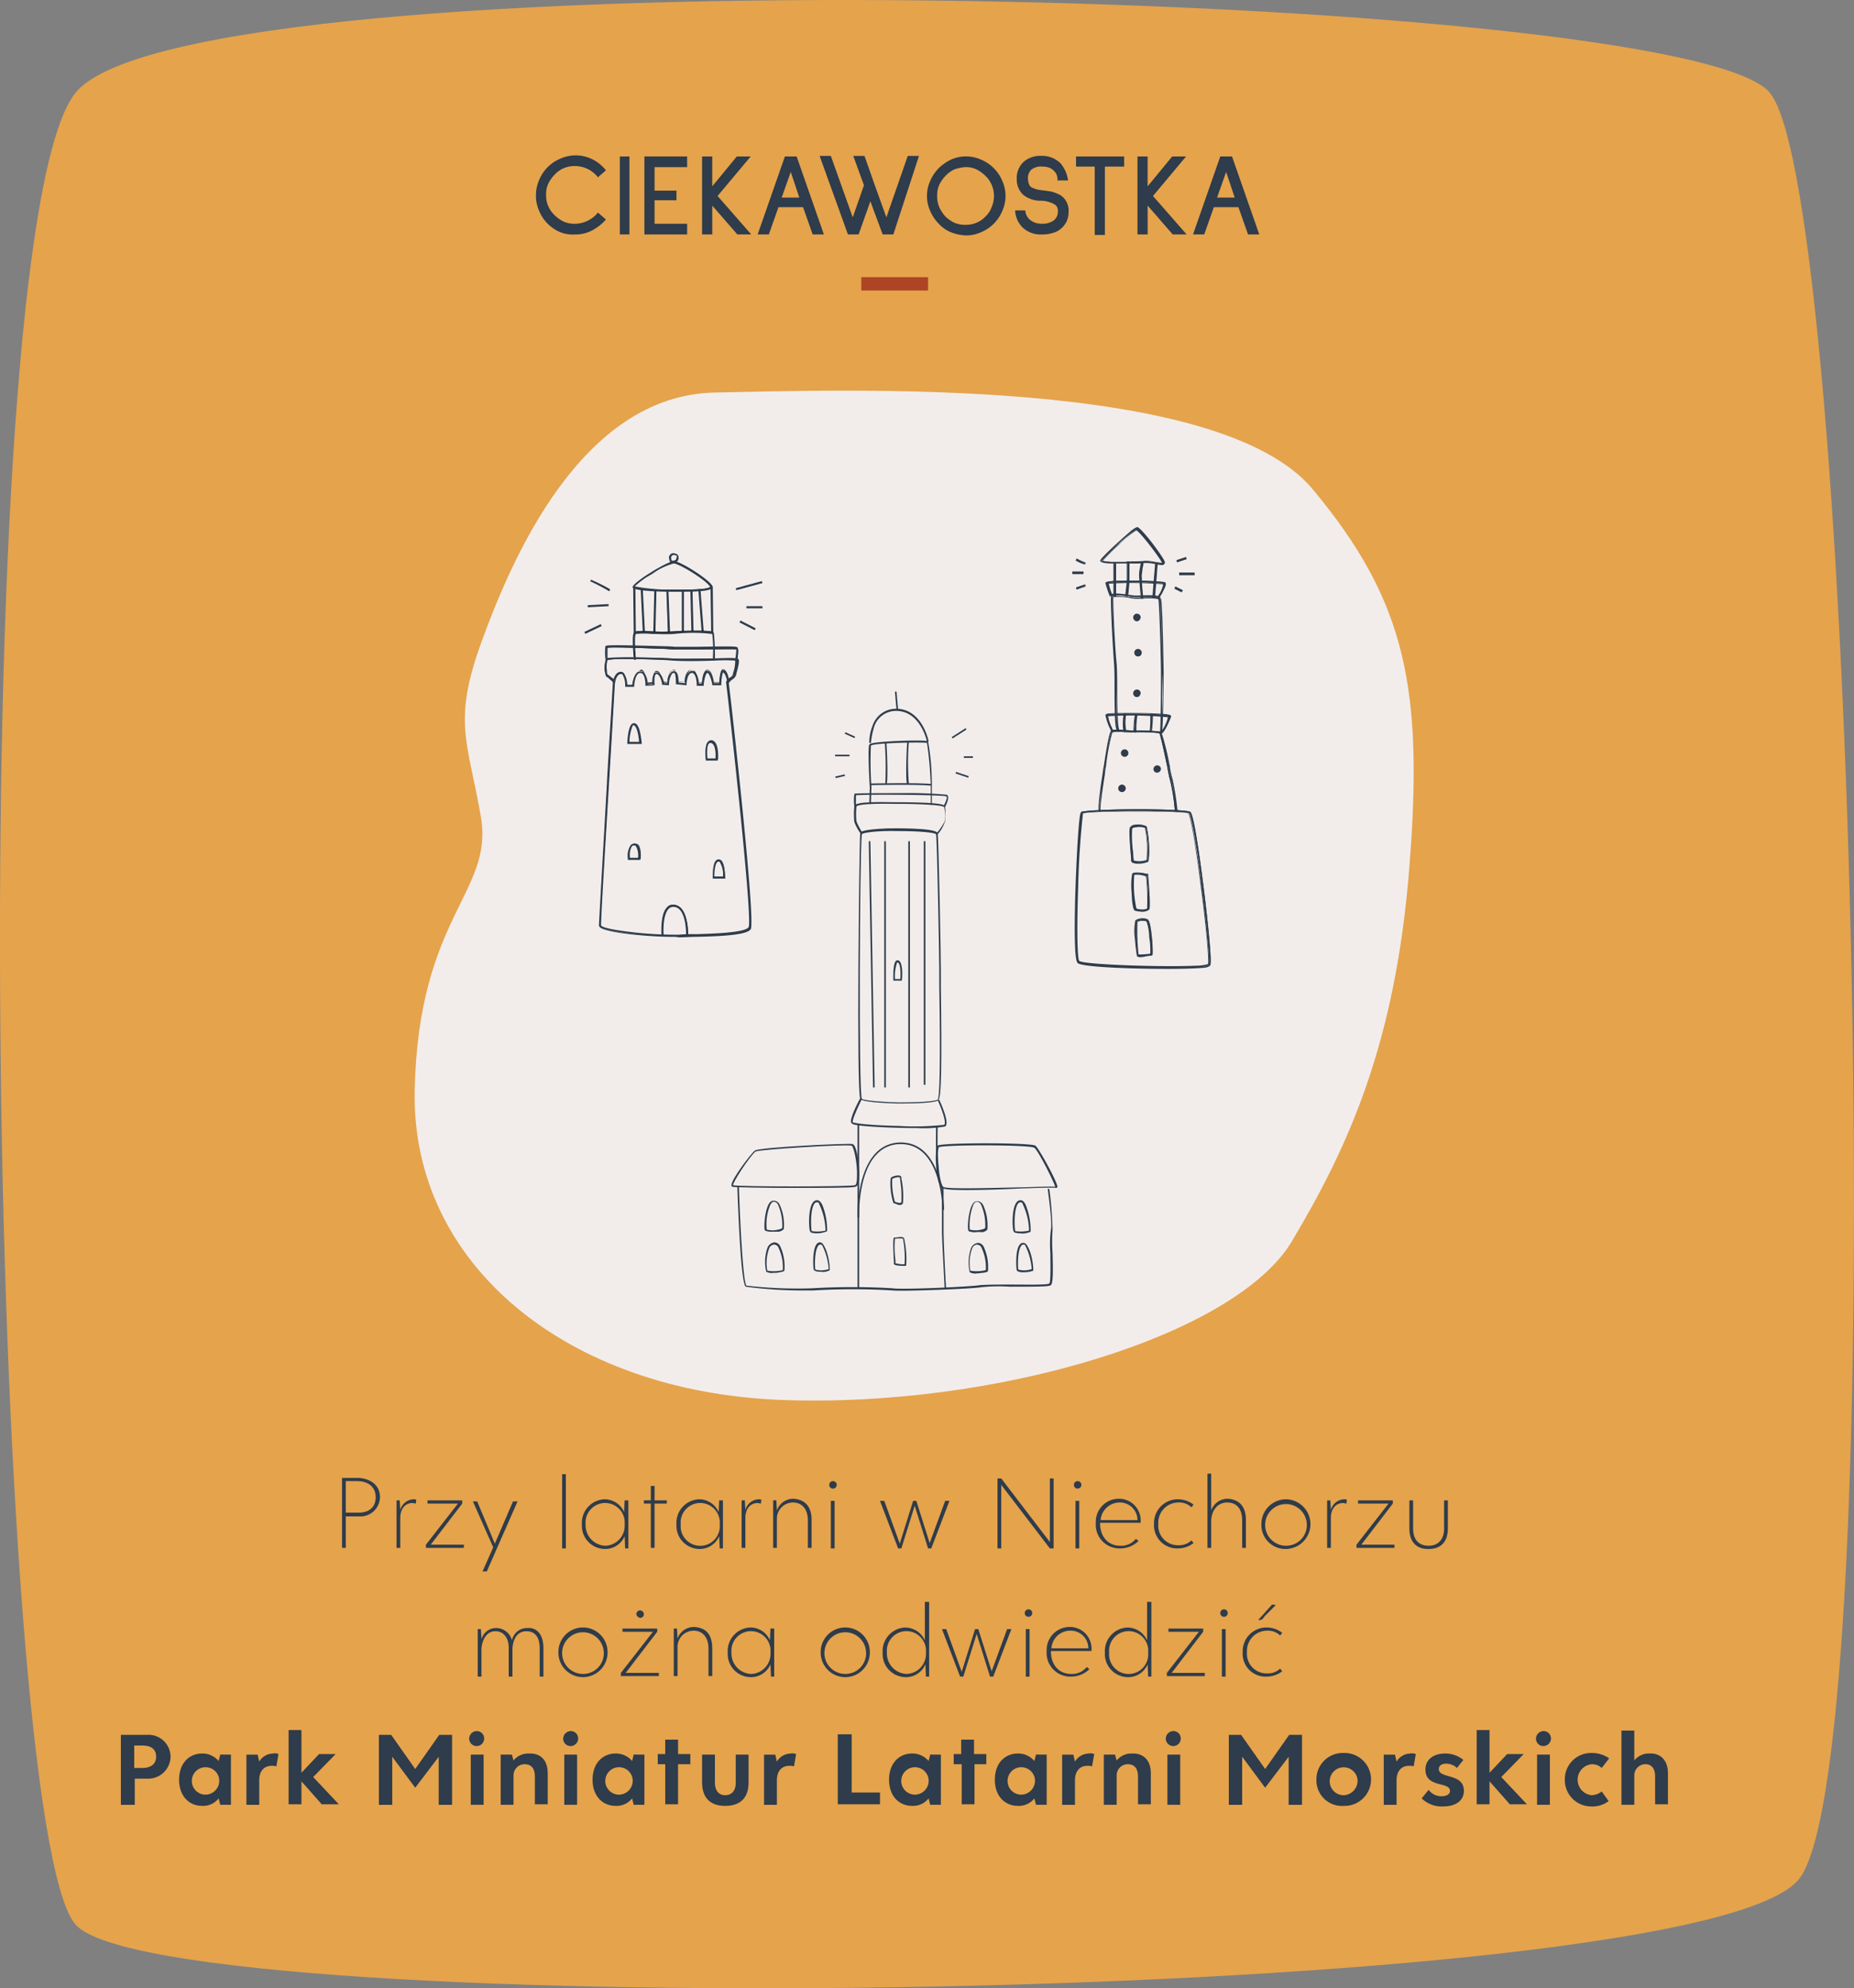 <svg xmlns="http://www.w3.org/2000/svg" width="302.926" height="324.909" viewBox="0 0 302.926 324.909">
  <rect x="0" y="0" width="302.926" height="324.909" fill="#808080" stroke="none"/>
  <g id="Group_353" transform="translate(-577.473 -524.911)">
    <g id="CIEKAWOSTKA" transform="translate(577.473 524.911)">
      <path id="Path_1283" d="M589.8,540.089c18.592-23.218,262.988-17.02,276.866,0s20.075,270.844,4.888,291.7S603.944,855.71,589.8,839.388,571.212,563.307,589.8,540.089Z" transform="translate(-577.473 -524.911)" fill="#e5a34c"/>
      <g id="CIEKAWOSTKA-2" transform="translate(87.57 25.39)">
        <g id="Group_446" data-name="Group 446">
          <path id="Path_2546" data-name="Path 2546" d="M681.815,566.569a6.419,6.419,0,0,1-3.491-3.491,5.969,5.969,0,0,1-.524-2.531,6.262,6.262,0,0,1,.524-2.531,6.419,6.419,0,0,1,3.491-3.491,6.135,6.135,0,0,1,5.15.087,6.585,6.585,0,0,1,2.269,1.833l-1.309,1.135a4.749,4.749,0,0,0-3.753-1.833,4.35,4.35,0,0,0-3.317,1.4,5.733,5.733,0,0,0-1.047,1.484,4.048,4.048,0,0,0-.349,1.833,4.292,4.292,0,0,0,.349,1.833,4.563,4.563,0,0,0,1.047,1.484,5.732,5.732,0,0,0,1.484,1.047,4.293,4.293,0,0,0,1.833.349,4.876,4.876,0,0,0,3.753-1.833l1.309,1.135a7.834,7.834,0,0,1-2.357,1.833,5.849,5.849,0,0,1-2.706.611A5.541,5.541,0,0,1,681.815,566.569Z" transform="translate(-677.8 -554)" fill="#2e3c4b"/>
          <path id="Path_2547" data-name="Path 2547" d="M693.5,566.944V554.2h1.571v12.744Z" transform="translate(-679.796 -554.025)" fill="#2e3c4b"/>
          <path id="Path_2548" data-name="Path 2548" d="M698.1,566.944V554.2h6.983v1.746h-5.324v3.841h3.579v1.571h-3.579V565.2h5.324v1.746H698.1Z" transform="translate(-680.381 -554.025)" fill="#2e3c4b"/>
          <path id="Path_2549" data-name="Path 2549" d="M714.661,566.944l-4.1-4.713v4.713H708.9V554.2h1.658v4.888l4.015-4.888h2.269l-5.412,6.459,5.5,6.284h-2.269Z" transform="translate(-681.755 -554.025)" fill="#2e3c4b"/>
          <path id="Path_2550" data-name="Path 2550" d="M728.29,566.944l-1.571-4.451H722.7l-1.571,4.451H719.3l4.451-12.744h1.92l4.451,12.744Zm-3.579-10.212-1.484,4.19h2.88Z" transform="translate(-683.077 -554.025)" fill="#2e3c4b"/>
          <path id="Path_2551" data-name="Path 2551" d="M742.945,566.931H741.2l-2.008-5.412-1.92,5.412h-1.746L730.9,554.1h1.833l3.579,10.038,1.833-5.237-1.746-4.8h1.833l1.658,4.713,1.92,5.324L745.3,554.1h1.833Z" transform="translate(-684.552 -554.013)" fill="#2e3c4b"/>
          <path id="Path_2552" data-name="Path 2552" d="M754.928,566.594a5.536,5.536,0,0,1-2.008-1.4,6.772,6.772,0,0,1-1.4-2.095,5.965,5.965,0,0,1,0-4.888,6.773,6.773,0,0,1,1.4-2.095,7.573,7.573,0,0,1,2.008-1.4,5.965,5.965,0,0,1,4.888,0,6.418,6.418,0,0,1,3.491,3.491,5.965,5.965,0,0,1,0,4.888,6.419,6.419,0,0,1-3.491,3.491,5.858,5.858,0,0,1-2.444.524A7.643,7.643,0,0,1,754.928,566.594Zm.611-10.3a4.565,4.565,0,0,0-1.484,1.047,5.733,5.733,0,0,0-1.047,1.484,4.293,4.293,0,0,0-.349,1.833,4.556,4.556,0,0,0,.349,1.833,6.213,6.213,0,0,0,.96,1.484,5.732,5.732,0,0,0,1.484,1.047,4.293,4.293,0,0,0,1.833.349,4.35,4.35,0,0,0,3.317-1.4,3.942,3.942,0,0,0,.96-1.484,4.556,4.556,0,0,0-1.047-5.15,5.733,5.733,0,0,0-1.484-1.047,4.049,4.049,0,0,0-1.833-.349A7.071,7.071,0,0,0,755.539,556.295Z" transform="translate(-687.108 -554.025)" fill="#2e3c4b"/>
          <path id="Path_2553" data-name="Path 2553" d="M774.134,556.893a2.476,2.476,0,0,0-.873-.786,2.915,2.915,0,0,0-1.309-.262,2.556,2.556,0,0,0-1.833.524,1.919,1.919,0,0,0-.524,1.484,2.581,2.581,0,0,0,.175.873.894.894,0,0,0,.436.524,4.313,4.313,0,0,0,1.484.436q1.047.131,1.833.262a10.173,10.173,0,0,1,1.309.524,2.99,2.99,0,0,1,1.4,2.793,3.617,3.617,0,0,1-.262,1.4,3.32,3.32,0,0,1-.786,1.135,3.2,3.2,0,0,1-1.484.873,5.628,5.628,0,0,1-1.746.262,4.3,4.3,0,0,1-3.23-1.135A4.157,4.157,0,0,1,767.5,563h1.658a2.167,2.167,0,0,0,.7,1.484,2.945,2.945,0,0,0,2.008.7,3.136,3.136,0,0,0,1.92-.524,1.822,1.822,0,0,0,.7-1.4,1.7,1.7,0,0,0-.087-.7,1.163,1.163,0,0,0-.436-.524,4.643,4.643,0,0,0-2.444-.611,4.5,4.5,0,0,1-2.793-1.047,3.492,3.492,0,0,1-.96-2.531,3.617,3.617,0,0,1,1.047-2.706,4.107,4.107,0,0,1,2.968-1.047,4.275,4.275,0,0,1,3.142,1.222,5.483,5.483,0,0,1,1.222,2.793H774.4A1.826,1.826,0,0,0,774.134,556.893Z" transform="translate(-689.206 -554.013)" fill="#2e3c4b"/>
          <path id="Path_2554" data-name="Path 2554" d="M783.613,555.858v11.172h-1.658V555.858H778.9V554.2h7.856v1.658Z" transform="translate(-690.655 -554.025)" fill="#2e3c4b"/>
          <path id="Path_2555" data-name="Path 2555" d="M796.161,566.944l-4.1-4.713v4.713H790.4V554.2h1.658v4.888l4.015-4.888h2.269l-5.412,6.459,5.5,6.284h-2.269Z" transform="translate(-692.118 -554.025)" fill="#2e3c4b"/>
          <path id="Path_2556" data-name="Path 2556" d="M809.79,566.944l-1.571-4.451H804.2l-1.571,4.451H800.8l4.451-12.744h1.92l4.451,12.744Zm-3.579-10.212-1.484,4.19h2.88Z" transform="translate(-693.44 -554.025)" fill="#2e3c4b"/>
        </g>
      </g>
      <rect id="Rectangle_45" width="10.911" height="2.182" transform="translate(140.726 45.291)" fill="#ae4426"/>
      <g id="Group_181" transform="translate(67.745 63.837)">
        <path id="Path_1327" d="M666.009,639.117c4.8-13.18,16.148-40.325,38.143-40.762s82.309-2.619,97.671,15.8,18.068,32.732,15.8,61.71-10.038,45.824-19.2,61.186-48.268,27.233-83.357,25.924S654.487,740.8,655.1,712.349s12.918-32.3,10.823-44.6S661.208,652.3,666.009,639.117Z" transform="translate(-655.088 -598.048)" fill="#f2edeb"/>
      </g>
      <g id="Group_447" data-name="Group 447" transform="translate(55.886 240.808)">
        <path id="Path_2557" data-name="Path 2557" d="M647.7,804.742a3.209,3.209,0,0,1-3.491,3.142h-2.095v5.15H641.5V801.6h2.706C645.951,801.687,647.7,802.647,647.7,804.742Zm-.7,0c0-1.658-1.222-2.619-3.055-2.619h-1.833v5.15h1.833C645.777,807.361,647,806.488,647,804.742Z" transform="translate(-641.5 -800.902)" fill="#2e3c4b"/>
        <path id="Path_2558" data-name="Path 2558" d="M654.93,805.687l-.087.611c-.175,0-.349-.087-.524-.087-1.222,0-2.008.96-2.008,2.444v4.888H651.7v-7.768h.524l.087,1.571a2.331,2.331,0,0,1,2.182-1.746A.786.786,0,0,1,654.93,805.687Z" transform="translate(-642.797 -801.41)" fill="#2e3c4b"/>
        <path id="Path_2559" data-name="Path 2559" d="M663.4,813.045v.524h-6.2v-.524l5.237-6.721h-4.975V805.8h5.674v.524l-5.15,6.721Z" transform="translate(-643.496 -801.436)" fill="#2e3c4b"/>
        <path id="Path_2560" data-name="Path 2560" d="M673.332,805.9l-5.062,11.522h-.7l1.746-3.928L666,805.987h.7l2.88,6.9,2.968-6.9h.786Z" transform="translate(-644.615 -801.448)" fill="#2e3c4b"/>
        <path id="Path_2561" data-name="Path 2561" d="M682.7,800.9h.611v12.133H682.7Z" transform="translate(-646.739 -800.813)" fill="#2e3c4b"/>
        <path id="Path_2562" data-name="Path 2562" d="M693.994,805.862v7.768h-.524l-.087-2.008a3.434,3.434,0,0,1-3.23,2.095A3.792,3.792,0,0,1,686.4,809.7a3.857,3.857,0,0,1,3.666-4.1,3.48,3.48,0,0,1,3.229,2.095l.087-1.92h.611Zm-.611,3.841a3.2,3.2,0,1,0-6.372,0,3.341,3.341,0,0,0,3.23,3.491A3.273,3.273,0,0,0,693.383,809.7Z" transform="translate(-647.209 -801.41)" fill="#2e3c4b"/>
        <path id="Path_2563" data-name="Path 2563" d="M701.753,805.98h-2.008v7.245h-.611V805.98H698v-.524h1.135V803.1h.611v2.357h2.008Z" transform="translate(-648.684 -801.093)" fill="#2e3c4b"/>
        <path id="Path_2564" data-name="Path 2564" d="M711.694,805.862v7.768h-.524l-.087-2.008a3.434,3.434,0,0,1-3.23,2.095A3.792,3.792,0,0,1,704.1,809.7a3.857,3.857,0,0,1,3.666-4.1,3.48,3.48,0,0,1,3.23,2.095l.087-1.92h.611Zm-.524,3.841a3.2,3.2,0,1,0-6.372,0,3.2,3.2,0,1,0,6.372,0Z" transform="translate(-649.46 -801.41)" fill="#2e3c4b"/>
        <path id="Path_2565" data-name="Path 2565" d="M719.53,805.687l-.087.611c-.175,0-.349-.087-.524-.087-1.222,0-2.008.96-2.008,2.444v4.888H716.3v-7.768h.524l.087,1.571a2.331,2.331,0,0,1,2.182-1.746A.787.787,0,0,1,719.53,805.687Z" transform="translate(-651.011 -801.41)" fill="#2e3c4b"/>
        <path id="Path_2566" data-name="Path 2566" d="M728.484,808.991v4.539h-.611v-4.451c0-2.008-1.047-2.968-2.444-2.968a2.641,2.641,0,0,0-2.619,2.706v4.713H722.2v-7.768h.524l.087,1.658a2.833,2.833,0,0,1,2.706-1.92C726.913,805.587,728.484,806.286,728.484,808.991Z" transform="translate(-651.761 -801.398)" fill="#2e3c4b"/>
        <path id="Path_2567" data-name="Path 2567" d="M732.7,802.811a.611.611,0,1,1,.611.611A.6.6,0,0,1,732.7,802.811Zm.262,2.619h.611V813.2h-.611Z" transform="translate(-653.096 -800.978)" fill="#2e3c4b"/>
        <path id="Path_2568" data-name="Path 2568" d="M753.547,805.9l-2.968,7.768h-.524l-2.182-6.983-2.182,6.983h-.524L742.2,805.9h.7l2.531,6.983,2.182-6.983h.524l2.182,6.9,2.531-6.9Z" transform="translate(-654.304 -801.448)" fill="#2e3c4b"/>
        <path id="Path_2569" data-name="Path 2569" d="M773.365,801.7v11.434h-.611l-7.943-10.387v10.387H764.2V801.7h.611l7.943,10.387V801.7Z" transform="translate(-657.102 -800.914)" fill="#2e3c4b"/>
        <path id="Path_2570" data-name="Path 2570" d="M778.5,802.811a.611.611,0,1,1,.611.611A.6.6,0,0,1,778.5,802.811Zm.262,2.619h.611V813.2h-.611Z" transform="translate(-658.92 -800.978)" fill="#2e3c4b"/>
        <path id="Path_2571" data-name="Path 2571" d="M783.3,809.515h0c0,2.095,1.222,3.666,3.317,3.666a3.044,3.044,0,0,0,2.531-1.135l.436.349a4.268,4.268,0,0,1-3.055,1.222,3.875,3.875,0,0,1-3.928-4.19,3.767,3.767,0,0,1,3.753-3.928,3.539,3.539,0,0,1,3.579,3.579v.349H783.3Zm.087-.524h6.023a2.871,2.871,0,0,0-2.968-2.88A3.124,3.124,0,0,0,783.386,808.991Z" transform="translate(-659.442 -801.398)" fill="#2e3c4b"/>
        <path id="Path_2572" data-name="Path 2572" d="M793.5,809.615a3.877,3.877,0,0,1,3.928-4.015,4.224,4.224,0,0,1,2.531.873l-.349.436a2.831,2.831,0,0,0-2.095-.786,3.3,3.3,0,0,0-3.317,3.491,3.208,3.208,0,0,0,3.317,3.491,2.831,2.831,0,0,0,2.095-.786l.349.436a4.224,4.224,0,0,1-2.531.873A3.78,3.78,0,0,1,793.5,809.615Z" transform="translate(-660.828 -801.41)" fill="#2e3c4b"/>
        <path id="Path_2573" data-name="Path 2573" d="M809.784,808.394v4.539h-.611v-4.451c0-2.008-.96-2.968-2.444-2.968s-2.531,1.135-2.619,2.968v4.451H803.5V800.8h.611v6.023a2.833,2.833,0,0,1,2.706-1.92C808.213,804.99,809.784,805.688,809.784,808.394Z" transform="translate(-662.099 -800.8)" fill="#2e3c4b"/>
        <path id="Path_2574" data-name="Path 2574" d="M813.6,809.7a4.024,4.024,0,0,1,4.015-4.1,4.059,4.059,0,0,1,0,8.117A3.9,3.9,0,0,1,813.6,809.7Zm7.419,0a3.405,3.405,0,1,0-3.4,3.491A3.374,3.374,0,0,0,821.019,809.7Z" transform="translate(-663.383 -801.41)" fill="#2e3c4b"/>
        <path id="Path_2575" data-name="Path 2575" d="M829.13,805.687l-.087.611c-.175,0-.349-.087-.524-.087-1.222,0-2.008.96-2.008,2.444v4.888H825.9v-7.768h.524l.087,1.571a2.331,2.331,0,0,1,2.182-1.746A.948.948,0,0,1,829.13,805.687Z" transform="translate(-664.947 -801.41)" fill="#2e3c4b"/>
        <path id="Path_2576" data-name="Path 2576" d="M837.6,813.045v.524h-6.2v-.524l5.237-6.721h-4.975V805.8h5.674v.524l-5.15,6.721Z" transform="translate(-665.647 -801.436)" fill="#2e3c4b"/>
        <path id="Path_2577" data-name="Path 2577" d="M841.3,810.426V805.8h.611v4.626c0,1.746.873,2.793,2.531,2.793,1.571,0,2.531-1.047,2.531-2.793V805.8h.611v4.626c0,2.619-1.658,3.317-3.055,3.317C842.958,813.83,841.3,813.045,841.3,810.426Z" transform="translate(-666.906 -801.436)" fill="#2e3c4b"/>
      </g>
      <g id="Group_448" data-name="Group 448" transform="translate(78.056 261.757)">
        <path id="Path_2578" data-name="Path 2578" d="M677.636,833.016v4.626h-.611v-4.626c0-1.746-.7-2.793-2.182-2.793-1.309,0-2.182,1.047-2.269,2.88v4.539h-.611v-4.713c0-1.571-.786-2.706-2.182-2.706-1.222,0-2.095,1.047-2.269,2.793v4.626H666.9v-7.768h.524l.087,1.658a2.486,2.486,0,0,1,2.444-1.833,2.66,2.66,0,0,1,2.531,2.008A2.54,2.54,0,0,1,675.1,829.7C676.152,829.612,677.636,830.31,677.636,833.016Z" transform="translate(-666.9 -825.422)" fill="#2e3c4b"/>
        <path id="Path_2579" data-name="Path 2579" d="M682,833.7a4.016,4.016,0,1,1,8.03,0,4.015,4.015,0,0,1-8.03,0Zm7.419,0a3.405,3.405,0,1,0-3.4,3.491A3.374,3.374,0,0,0,689.419,833.7Z" transform="translate(-668.82 -825.41)" fill="#2e3c4b"/>
        <path id="Path_2580" data-name="Path 2580" d="M699.9,836.612v.524h-6.2v-.524l5.237-6.721h-4.975v-.524h5.673v.524l-5.15,6.721Zm-3.666-9.6a.6.6,0,0,1,.611-.611.656.656,0,0,1,.611.611.6.6,0,0,1-.611.611A.735.735,0,0,1,696.231,827.011Z" transform="translate(-670.308 -825.004)" fill="#2e3c4b"/>
        <path id="Path_2581" data-name="Path 2581" d="M709.885,832.991v4.539h-.611v-4.451c0-2.008-1.047-2.968-2.444-2.968a2.641,2.641,0,0,0-2.619,2.706v4.713H703.6v-7.768h.524l.087,1.658a2.833,2.833,0,0,1,2.706-1.92C708.4,829.587,709.885,830.286,709.885,832.991Z" transform="translate(-671.567 -825.398)" fill="#2e3c4b"/>
        <path id="Path_2582" data-name="Path 2582" d="M721.294,829.862v7.768h-.524l-.087-2.008a3.434,3.434,0,0,1-3.23,2.095A3.792,3.792,0,0,1,713.7,833.7a3.857,3.857,0,0,1,3.666-4.1,3.48,3.48,0,0,1,3.23,2.095l.087-1.92h.611Zm-.611,3.84a3.2,3.2,0,1,0-6.372,0,3.341,3.341,0,0,0,3.23,3.491A3.273,3.273,0,0,0,720.683,833.7Z" transform="translate(-672.851 -825.411)" fill="#2e3c4b"/>
        <path id="Path_2583" data-name="Path 2583" d="M731.1,833.7a4.016,4.016,0,1,1,8.03,0,4.015,4.015,0,1,1-8.03,0Zm7.419,0a3.405,3.405,0,1,0-3.4,3.491A3.374,3.374,0,0,0,738.519,833.7Z" transform="translate(-675.063 -825.41)" fill="#2e3c4b"/>
        <path id="Path_2584" data-name="Path 2584" d="M750.294,824.887V837.02h-.524l-.087-2.008a3.434,3.434,0,0,1-3.23,2.095,3.792,3.792,0,0,1-3.753-4.015,3.857,3.857,0,0,1,3.666-4.1,3.573,3.573,0,0,1,3.23,2.095V824.8h.7Zm-.524,8.2a3.2,3.2,0,1,0-6.372,0,3.341,3.341,0,0,0,3.23,3.491A3.273,3.273,0,0,0,749.77,833.092Z" transform="translate(-676.538 -824.8)" fill="#2e3c4b"/>
        <path id="Path_2585" data-name="Path 2585" d="M765.147,829.9l-2.968,7.768h-.524l-2.182-6.983-2.182,6.983h-.524L753.8,829.9h.7l2.531,6.983,2.182-6.983h.524l2.182,6.9,2.531-6.9Z" transform="translate(-677.95 -825.449)" fill="#2e3c4b"/>
        <path id="Path_2586" data-name="Path 2586" d="M769.3,826.811a.611.611,0,1,1,.611.611A.6.6,0,0,1,769.3,826.811Zm.175,2.619h.611V837.2h-.611Z" transform="translate(-679.921 -824.978)" fill="#2e3c4b"/>
        <path id="Path_2587" data-name="Path 2587" d="M774.1,833.515h0c0,2.095,1.222,3.666,3.317,3.666a3.044,3.044,0,0,0,2.531-1.135l.436.349a4.268,4.268,0,0,1-3.055,1.222,3.875,3.875,0,0,1-3.928-4.19,3.767,3.767,0,0,1,3.753-3.928,3.539,3.539,0,0,1,3.579,3.579v.349H774.1Zm.087-.524h6.023a2.871,2.871,0,0,0-2.968-2.88A3.062,3.062,0,0,0,774.186,832.991Z" transform="translate(-680.442 -825.398)" fill="#2e3c4b"/>
        <path id="Path_2588" data-name="Path 2588" d="M791.894,824.887V837.02h-.524l-.087-2.008a3.434,3.434,0,0,1-3.229,2.095,3.792,3.792,0,0,1-3.753-4.015,3.857,3.857,0,0,1,3.666-4.1,3.573,3.573,0,0,1,3.23,2.095V824.8h.7Zm-.524,8.2a3.2,3.2,0,1,0-6.372,0,3.2,3.2,0,1,0,6.372,0Z" transform="translate(-681.828 -824.8)" fill="#2e3c4b"/>
        <path id="Path_2589" data-name="Path 2589" d="M802.1,837.045v.524h-6.2v-.524l5.237-6.721h-4.975V829.8h5.674v.524l-5.15,6.721Z" transform="translate(-683.303 -825.436)" fill="#2e3c4b"/>
        <path id="Path_2590" data-name="Path 2590" d="M805.9,826.811a.611.611,0,1,1,.611.611A.6.6,0,0,1,805.9,826.811Zm.262,2.619h.611V837.2h-.611Z" transform="translate(-684.575 -824.978)" fill="#2e3c4b"/>
        <path id="Path_2591" data-name="Path 2591" d="M810.1,833.068a3.877,3.877,0,0,1,3.928-4.015,4.224,4.224,0,0,1,2.531.873l-.349.436a2.831,2.831,0,0,0-2.095-.786,3.3,3.3,0,0,0-3.317,3.491,3.208,3.208,0,0,0,3.317,3.491,2.831,2.831,0,0,0,2.095-.786l.349.436a4.224,4.224,0,0,1-2.531.873A3.734,3.734,0,0,1,810.1,833.068Zm2.793-5.237h-.262L814.9,825.3l.611.087-1.833,1.833C813.33,827.744,813.155,827.831,812.893,827.831Z" transform="translate(-685.109 -824.864)" fill="#2e3c4b"/>
      </g>
      <g id="Group_449" data-name="Group 449" transform="translate(19.75 282.705)">
        <path id="Path_2592" data-name="Path 2592" d="M608.217,853.279a3.654,3.654,0,0,1-3.841,3.579h-2.008v4.277H600.1V849.7h4.277A3.6,3.6,0,0,1,608.217,853.279Zm-2.357,0c0-1.222-.786-1.833-2.269-1.833h-1.309v3.666h1.309C605.075,855.112,605.861,854.413,605.861,853.279Z" transform="translate(-600.1 -848.914)" fill="#2e3c4b"/>
        <path id="Path_2593" data-name="Path 2593" d="M619.467,853.375v8.2h-1.746l-.262-1.047a3.209,3.209,0,0,1-2.706,1.222c-2.095,0-3.753-1.571-3.753-4.277s1.658-4.277,3.753-4.277a3.462,3.462,0,0,1,2.706,1.222l.262-1.047Zm-1.92,4.015a2.244,2.244,0,1,0-2.269,2.531A2.276,2.276,0,0,0,617.546,857.39Z" transform="translate(-601.486 -849.36)" fill="#2e3c4b"/>
        <path id="Path_2594" data-name="Path 2594" d="M628.837,853.282l-.349,2.008a2.167,2.167,0,0,0-.786-.087c-1.222,0-2.008.873-2.008,2.357v4.015H623.6v-8.2h1.833l.262,1.135a2.648,2.648,0,0,1,2.182-1.309A1.452,1.452,0,0,1,628.837,853.282Z" transform="translate(-603.088 -849.354)" fill="#2e3c4b"/>
        <path id="Path_2595" data-name="Path 2595" d="M636.912,860.933l-3.317-3.753v3.753H631.5V848.8h2.095v6.983l2.88-3.055h2.706l-3.666,3.753,4.19,4.452Z" transform="translate(-604.093 -848.8)" fill="#2e3c4b"/>
        <path id="Path_2596" data-name="Path 2596" d="M660.358,849.7v11.434h-2.182v-7.856l-3.841,5.063-3.753-5.062v7.856H648.4V849.7h2.008l3.928,5.586,3.928-5.586Z" transform="translate(-606.242 -848.914)" fill="#2e3c4b"/>
        <path id="Path_2597" data-name="Path 2597" d="M665.3,850.222A1.248,1.248,0,0,1,666.522,849a1.193,1.193,0,0,1,1.222,1.222,1.222,1.222,0,0,1-2.444,0Zm.262,2.619h2.095v8.2h-2.095Z" transform="translate(-608.391 -848.826)" fill="#2e3c4b"/>
        <path id="Path_2598" data-name="Path 2598" d="M678.881,856.429v5.062h-2.095v-4.539c0-1.222-.524-2.008-1.658-2.008a1.815,1.815,0,0,0-1.833,1.833v4.8H671.2v-8.2h1.833l.262.96a3.044,3.044,0,0,1,2.531-1.135C677.31,853.112,678.881,853.9,678.881,856.429Z" transform="translate(-609.141 -849.359)" fill="#2e3c4b"/>
        <path id="Path_2599" data-name="Path 2599" d="M682.9,850.222A1.248,1.248,0,0,1,684.122,849a1.193,1.193,0,0,1,1.222,1.222,1.248,1.248,0,0,1-1.222,1.222A1.193,1.193,0,0,1,682.9,850.222Zm.175,2.619h2.095v8.2h-2.095Z" transform="translate(-610.628 -848.826)" fill="#2e3c4b"/>
        <path id="Path_2600" data-name="Path 2600" d="M696.867,853.375v8.2h-1.746l-.262-1.047a3.209,3.209,0,0,1-2.706,1.222c-2.095,0-3.753-1.571-3.753-4.277s1.658-4.277,3.753-4.277a3.462,3.462,0,0,1,2.706,1.222l.262-1.047Zm-1.92,4.015a2.244,2.244,0,1,0-2.269,2.531A2.276,2.276,0,0,0,694.946,857.39Z" transform="translate(-611.328 -849.36)" fill="#2e3c4b"/>
        <path id="Path_2601" data-name="Path 2601" d="M705.924,854.615h-2.008v6.546h-2.095v-6.546H700.6v-1.658h1.222V850.6h2.095v2.357h2.008Z" transform="translate(-612.879 -849.029)" fill="#2e3c4b"/>
        <path id="Path_2602" data-name="Path 2602" d="M708.9,857.939V853.4h2.095v4.626c0,1.222.611,2.008,1.658,2.008,1.135,0,1.746-.786,1.746-2.008V853.4h2.095v4.539c0,3.055-1.92,3.841-3.841,3.841C710.82,861.779,708.9,860.994,708.9,857.939Z" transform="translate(-613.935 -849.385)" fill="#2e3c4b"/>
        <path id="Path_2603" data-name="Path 2603" d="M725.737,853.282l-.349,2.008a2.167,2.167,0,0,0-.786-.087c-1.222,0-2.008.873-2.008,2.357v4.015H720.5v-8.2h1.833l.262,1.135a2.648,2.648,0,0,1,2.182-1.309A1.646,1.646,0,0,1,725.737,853.282Z" transform="translate(-615.409 -849.354)" fill="#2e3c4b"/>
      </g>
      <g id="Group_450" data-name="Group 450" transform="translate(136.886 282.705)">
        <path id="Path_2604" data-name="Path 2604" d="M741.2,859.114v1.92h-6.9V849.6h2.269v9.514H741.2Z" transform="translate(-734.3 -848.902)" fill="#2e3c4b"/>
        <path id="Path_2605" data-name="Path 2605" d="M752.367,853.375v8.2h-1.746l-.262-1.047a3.209,3.209,0,0,1-2.706,1.222c-2.095,0-3.753-1.571-3.753-4.277s1.658-4.277,3.753-4.277a3.462,3.462,0,0,1,2.706,1.222l.262-1.047Zm-2.008,4.015a2.244,2.244,0,1,0-2.269,2.531A2.276,2.276,0,0,0,750.359,857.39Z" transform="translate(-735.521 -849.36)" fill="#2e3c4b"/>
        <path id="Path_2606" data-name="Path 2606" d="M761.412,854.615H759.4v6.546h-2.095v-6.546H756v-1.658h1.222V850.6h2.095v2.357h2.008v1.658Z" transform="translate(-737.059 -849.029)" fill="#2e3c4b"/>
        <path id="Path_2607" data-name="Path 2607" d="M772.167,853.375v8.2h-1.746l-.262-1.047a3.209,3.209,0,0,1-2.706,1.222c-2.095,0-3.753-1.571-3.753-4.277s1.658-4.277,3.753-4.277a3.462,3.462,0,0,1,2.706,1.222l.262-1.047Zm-1.92,4.015a2.244,2.244,0,1,0-2.269,2.531A2.276,2.276,0,0,0,770.246,857.39Z" transform="translate(-738.038 -849.36)" fill="#2e3c4b"/>
        <path id="Path_2608" data-name="Path 2608" d="M781.537,853.282l-.349,2.008a2.167,2.167,0,0,0-.786-.087c-1.222,0-2.008.873-2.008,2.357v4.015H776.3v-8.2h1.833l.262,1.135a2.648,2.648,0,0,1,2.182-1.309A1.551,1.551,0,0,1,781.537,853.282Z" transform="translate(-739.641 -849.354)" fill="#2e3c4b"/>
        <path id="Path_2609" data-name="Path 2609" d="M791.781,856.429v5.062h-2.095v-4.539c0-1.222-.524-2.008-1.658-2.008a1.815,1.815,0,0,0-1.833,1.833v4.8H784.1v-8.2h1.833l.262.96a3.044,3.044,0,0,1,2.531-1.135C790.123,853.112,791.781,853.9,791.781,856.429Z" transform="translate(-740.632 -849.359)" fill="#2e3c4b"/>
        <path id="Path_2610" data-name="Path 2610" d="M795.7,850.222A1.248,1.248,0,0,1,796.922,849a1.193,1.193,0,0,1,1.222,1.222,1.222,1.222,0,0,1-2.444,0Zm.262,2.619h2.095v8.2h-2.095Z" transform="translate(-742.107 -848.826)" fill="#2e3c4b"/>
        <path id="Path_2611" data-name="Path 2611" d="M819.458,849.7v11.434h-2.182v-7.856l-3.841,5.063-3.753-5.062v7.856H807.5V849.7h2.008l3.928,5.586,3.928-5.586Z" transform="translate(-743.608 -848.914)" fill="#2e3c4b"/>
        <path id="Path_2612" data-name="Path 2612" d="M823.9,857.464a4.29,4.29,0,0,1,4.451-4.364,4.323,4.323,0,1,1,0,8.641A4.172,4.172,0,0,1,823.9,857.464Zm6.721,0A2.283,2.283,0,1,0,828.352,860,2.376,2.376,0,0,0,830.621,857.464Z" transform="translate(-745.693 -849.347)" fill="#2e3c4b"/>
        <path id="Path_2613" data-name="Path 2613" d="M841.737,853.282l-.349,2.008a2.167,2.167,0,0,0-.786-.087c-1.222,0-2.008.873-2.008,2.357v4.015H836.5v-8.2h1.833l.262,1.135a2.648,2.648,0,0,1,2.182-1.309A1.646,1.646,0,0,1,841.737,853.282Z" transform="translate(-747.295 -849.354)" fill="#2e3c4b"/>
        <path id="Path_2614" data-name="Path 2614" d="M844.735,859.135a2.588,2.588,0,0,0,2.095,1.047c.873,0,1.4-.349,1.4-.873,0-1.571-4.015-.436-4.015-3.491,0-1.571,1.222-2.619,3.23-2.619a4.625,4.625,0,0,1,2.968,1.047l-1.047,1.309a2.6,2.6,0,0,0-1.746-.7c-.786,0-1.222.349-1.222.873,0,1.658,4.1.611,4.1,3.579,0,1.484-1.222,2.531-3.317,2.531a4.67,4.67,0,0,1-3.579-1.309Z" transform="translate(-748.198 -849.36)" fill="#2e3c4b"/>
        <path id="Path_2615" data-name="Path 2615" d="M859.312,860.933l-3.317-3.753v3.753H853.9V848.8h2.095v6.983l2.88-3.055h2.706l-3.666,3.753,4.19,4.452Z" transform="translate(-749.508 -848.8)" fill="#2e3c4b"/>
        <path id="Path_2616" data-name="Path 2616" d="M865,850.222A1.248,1.248,0,0,1,866.222,849a1.193,1.193,0,0,1,1.222,1.222,1.248,1.248,0,0,1-1.222,1.222A1.193,1.193,0,0,1,865,850.222Zm.175,2.619h2.095v8.2h-2.095Z" transform="translate(-750.919 -848.826)" fill="#2e3c4b"/>
        <path id="Path_2617" data-name="Path 2617" d="M870.4,857.464a4.269,4.269,0,0,1,4.364-4.364,4.908,4.908,0,0,1,2.88.873l-1.222,1.571a2.3,2.3,0,0,0-1.658-.611,2.546,2.546,0,0,0,0,5.063,2.755,2.755,0,0,0,1.658-.611l1.135,1.571a4.364,4.364,0,0,1-2.88.873A4.3,4.3,0,0,1,870.4,857.464Z" transform="translate(-751.606 -849.347)" fill="#2e3c4b"/>
        <path id="Path_2618" data-name="Path 2618" d="M888.594,855.883v5.062H886.5v-4.539c0-1.222-.524-2.008-1.571-2.008a1.815,1.815,0,0,0-1.833,1.833v4.8H881V848.9h2.095v4.888a3.044,3.044,0,0,1,2.531-1.135C886.935,852.566,888.594,853.352,888.594,855.883Z" transform="translate(-752.954 -848.813)" fill="#2e3c4b"/>
      </g>
    </g>
    <g id="Group_298" transform="translate(696.987 637.935)">
      <g id="niechorze">
        <rect id="Rectangle_211" width="2.706" height="0.262" transform="matrix(0.842, -0.539, 0.539, 0.842, 35.983, 7.425)" fill="#2e3c4b"/>
        <rect id="Rectangle_212" width="1.484" height="0.262" transform="translate(37.971 10.561)" fill="#2e3c4b"/>
        <rect id="Rectangle_213" width="0.262" height="2.182" transform="matrix(0.318, -0.948, 0.948, 0.318, 36.619, 13.366)" fill="#2e3c4b"/>
        <rect id="Rectangle_214" width="0.262" height="1.746" transform="translate(18.505 6.868) rotate(-65.613)" fill="#2e3c4b"/>
        <rect id="Rectangle_215" width="2.357" height="0.262" transform="translate(16.935 10.3)" fill="#2e3c4b"/>
        <rect id="Rectangle_216" width="1.571" height="0.262" transform="translate(16.966 13.868) rotate(-12.973)" fill="#2e3c4b"/>
        <path id="Path_2050" d="M744.913,724.95h-.175c-.087,0-6.023-.087-6.284-.786-.611-1.309-.175-41.024,0-43.38,0-.175.087-.611,4.452-.786.087,0,8.03-.175,8.2.786.175,1.135.524,20.512.524,22.432v2.531c.175,13.18.087,18.417-.436,18.679C750.674,724.862,747.532,724.95,744.913,724.95Zm-6.2-43.991c-.349,3.666-.524,42.071,0,43.206.262.349,4.452.611,6.023.611h.175c4.975,0,5.935-.349,6.2-.436.524-.611.349-13.616.262-18.5V703.3c0-2.531-.349-21.3-.524-22.345-.175-.262-2.531-.524-6.11-.524h-.087c-3.491-.087-5.761.262-5.935.524Z" transform="translate(-717.417 -657.653)" fill="#2e3c4b"/>
        <path id="Path_2051" d="M747.532,735.388c-4.015,0-9.339-.262-10.387-.611a1.207,1.207,0,0,1-.349-.262c-.262-.786,1.309-3.666,1.484-4.015l.262.175c-.611,1.222-1.571,3.317-1.484,3.753.175.175,2.793.524,7.419.611a44.53,44.53,0,0,0,7.506-.175c.436-.262-.349-2.531-1.047-4.015l.262-.087c.262.611,1.746,3.84.96,4.364A20.6,20.6,0,0,1,747.532,735.388Z" transform="translate(-717.242 -664.076)" fill="#2e3c4b"/>
        <path id="Path_2052" d="M724.612,746.253c-4.8,0-9.689-.087-10.038-.175h0c-.087,0-.175-.087-.175-.262-.087-.873,3.23-5.237,3.841-5.674.873-.524,15.275-1.222,15.973-1.047.7.262,1.135,3.666,1.047,5.324,0,1.047-.262,1.571-.611,1.658C734.126,746.253,729.413,746.253,724.612,746.253Zm-9.95-.436c.96.262,18.941.262,19.9,0,.175,0,.349-.436.349-1.4.087-2.182-.524-4.888-.873-5.062-.873-.262-15.1.611-15.711.96-.96.786-3.753,5.063-3.666,5.5Z" transform="translate(-714.398 -665.166)" fill="#2e3c4b"/>
        <path id="Path_2053" d="M757.668,746.587c-2.269,0-3.666-.087-4.015-.349-.7-.524-.96-2.968-.96-3.753-.087-1.047-.087-2.793.262-3.142h0c.524-.524,15.188-.524,15.973,0,.524.349,3.84,6.372,3.579,6.808a.321.321,0,0,1-.262.087h0c-.262-.087-2.793,0-5.586.087C763.167,746.5,760.025,746.587,757.668,746.587Zm-4.539-6.983a8.394,8.394,0,0,0-.175,2.968c.175,1.833.436,3.23.873,3.491.611.436,7.943.175,12.744.087,3.4-.087,5.063-.175,5.586-.087-.262-.96-2.793-5.935-3.4-6.372C768.142,739.168,753.828,739.168,753.129,739.6Z" transform="translate(-719.261 -665.151)" fill="#2e3c4b"/>
        <path id="Path_2054" d="M726.411,764.033a69.649,69.649,0,0,1-9.514-.611c-.786-.262-1.222-11.522-1.4-16.322h.262c.175,5.935.7,15.624,1.222,16.148a72.162,72.162,0,0,0,10.736.436,110.666,110.666,0,0,1,13.18,0c1.4.262,12.918-.262,14.315-.524,1.571-.087,3.142-.087,4.713-.087,2.619,0,6.284.087,6.546-.175s.175-3.142.175-4.975a18.85,18.85,0,0,1,.087-3.841c.262-1.222-.524-6.546-.524-6.634h.262A60.29,60.29,0,0,1,767,754.17a26.951,26.951,0,0,0,0,3.753c.087,3.055.087,4.888-.262,5.237-.262.262-2.182.262-6.721.262a28.345,28.345,0,0,0-4.713.087c-1.309.262-12.918.7-14.4.524a107.756,107.756,0,0,0-13.005,0Z" transform="translate(-714.538 -666.187)" fill="#2e3c4b"/>
        <path id="Path_2055" d="M738,751.107c0-.262-.262-7.157,2.968-10.561a5.538,5.538,0,0,1,4.1-1.746c6.983,0,7.07,10.911,7.07,11h-.262c0-.087-.087-10.736-6.808-10.736a5.214,5.214,0,0,0-3.928,1.658c-3.142,3.23-2.88,10.212-2.88,10.3Z" transform="translate(-717.398 -665.132)" fill="#2e3c4b"/>
        <path id="Path_2056" d="M751.007,680.334l-.175-.175a9.348,9.348,0,0,0,1.309-1.92,5.135,5.135,0,0,0-.087-2.357c-.349-.349-4.277-.524-7.768-.524h-.524c-5.062-.087-5.935.262-6.023.436a11.438,11.438,0,0,0,0,2.444,12.131,12.131,0,0,0,.96,1.833l-.262.175a8.215,8.215,0,0,1-1.047-1.92,13.126,13.126,0,0,1,0-2.619c.175-.524,2.008-.7,6.284-.611h.436c1.222,0,7.419,0,7.943.524.262.262.262,1.135.175,2.531A5.911,5.911,0,0,1,751.007,680.334Z" transform="translate(-717.313 -657.029)" fill="#2e3c4b"/>
        <rect id="Rectangle_217" width="0.262" height="26.622" transform="translate(20.601 70.7)" fill="#2e3c4b"/>
        <path id="Path_2057" d="M754.093,762.26c0-.349-.436-8.03-.436-8.99v-7.332c-1.222-1.4-.96-9.689-.96-10.038h.262c-.087,2.968,0,8.9.96,9.863h0v7.506c0,.96.349,8.9.436,8.99Z" transform="translate(-719.265 -664.763)" fill="#2e3c4b"/>
        <path id="Path_2058" d="M745.262,657.368c0-.087-.262-2.706-.262-2.968h.262c0,.175.175,2.008.262,2.968Z" transform="translate(-718.289 -654.4)" fill="#2e3c4b"/>
        <path id="Path_2059" d="M743.362,670.8l-.175-.175a57.6,57.6,0,0,0-.087-6.721h.262C743.536,666.344,743.624,670.534,743.362,670.8Z" transform="translate(-718.048 -655.608)" fill="#2e3c4b"/>
        <path id="Path_2060" d="M747.276,670.783c-.262-.262-.175-4.539,0-6.983h.262a44.321,44.321,0,0,0,0,6.808Z" transform="translate(-718.558 -655.595)" fill="#2e3c4b"/>
        <path id="Path_2061" d="M745.672,749.8a1.617,1.617,0,0,1-.611-.175c-.087,0-.175-.087-.262-.087a.3.3,0,0,1-.175-.087,10.357,10.357,0,0,1-.436-4.015h0c.175-.349,1.135-.524,1.484-.436q.262.131.262.262a1.966,1.966,0,0,0,.087.611,14.453,14.453,0,0,1,.175,3.666A.622.622,0,0,1,745.672,749.8Zm-.786-.524c.087,0,.175.087.262.087.349.087.611.175.786,0a15.625,15.625,0,0,0-.175-3.491,3.1,3.1,0,0,0-.087-.611,2.417,2.417,0,0,0-.786.087,3.661,3.661,0,0,0-.436.175,10.812,10.812,0,0,0,.436,3.753Z" transform="translate(-718.176 -665.917)" fill="#2e3c4b"/>
        <path id="Path_2062" d="M746.618,761.213c-1.833,0-1.833-.262-1.833-.349v-.436c-.175-3.055-.087-3.666,0-3.841h.349c.611-.087,1.047-.175,1.309.087a15.479,15.479,0,0,1,.349,4.539C746.793,761.126,746.706,761.213,746.618,761.213Zm-1.571-.436a4.578,4.578,0,0,0,1.484.175,16.922,16.922,0,0,0-.262-4.19,4.06,4.06,0,0,0-1.047,0h-.262a16.231,16.231,0,0,0,.087,3.579v.436Z" transform="translate(-718.249 -667.383)" fill="#2e3c4b"/>
        <path id="Path_2063" d="M721.817,754.763a2.578,2.578,0,0,1-1.135-.175c-.262-.262-.087-2.793.436-4.015.262-.611.524-.873.96-.873a1.073,1.073,0,0,1,.96.611,7.846,7.846,0,0,1,.7,4.015,1.344,1.344,0,0,1-.873.436Zm-.873-.349a3.585,3.585,0,0,0,1.92,0c.436-.087.524-.175.611-.262a8.352,8.352,0,0,0-.7-3.841.777.777,0,0,0-.7-.436c-.175,0-.349.175-.524.436A8.282,8.282,0,0,0,720.944,754.413Z" transform="translate(-715.182 -666.518)" fill="#2e3c4b"/>
        <path id="Path_2064" d="M730.126,755.012a1.922,1.922,0,0,1-.7-.087c-.175,0-.262-.087-.349-.262-.175-.349-.349-3.491.437-4.626a.89.89,0,0,1,.7-.436h0c.436,0,.786.436,1.047,1.222a11.03,11.03,0,0,1,.611,3.841A3.909,3.909,0,0,1,730.126,755.012Zm.087-5.062a.48.48,0,0,0-.436.262c-.7,1.047-.524,4.015-.436,4.364a.085.085,0,0,0,.087.087,6.045,6.045,0,0,0,2.182-.087,10.449,10.449,0,0,0-1.047-4.364c0-.175-.087-.262-.349-.262Z" transform="translate(-716.246 -666.505)" fill="#2e3c4b"/>
        <path id="Path_2065" d="M722.1,762.475a1.92,1.92,0,0,1-1.222-.175,7.154,7.154,0,0,1,.175-3.841,1.423,1.423,0,0,1,1.135-.96h0a1.073,1.073,0,0,1,.96.611,7.845,7.845,0,0,1,.7,4.015c-.087.087-.175.175-.786.262A2.982,2.982,0,0,1,722.1,762.475Zm.087-4.626a1,1,0,0,0-.786.524,6.941,6.941,0,0,0-.349,3.753,6.194,6.194,0,0,0,2.531-.087,7.431,7.431,0,0,0-.786-3.841.883.883,0,0,0-.611-.349Z" transform="translate(-715.199 -667.51)" fill="#2e3c4b"/>
        <path id="Path_2066" d="M730.922,762.3a2.419,2.419,0,0,1-.786-.087c-.175-.087-.262-.087-.349-.262-.087-.262-.262-3.142.436-4.1a.659.659,0,0,1,.611-.349h0c.349,0,.611.436.96,1.222a9.868,9.868,0,0,1,.611,3.317A2.175,2.175,0,0,1,730.922,762.3Zm0-4.451a.48.48,0,0,0-.436.262c-.611.873-.524,3.579-.436,3.841a3.727,3.727,0,0,0,2.182-.087,10.1,10.1,0,0,0-1.047-3.841c-.087-.087-.175-.175-.262-.175Z" transform="translate(-716.344 -667.51)" fill="#2e3c4b"/>
        <path id="Path_2067" d="M759.917,754.862a2.578,2.578,0,0,1-1.135-.175h0c-.262-.262-.087-2.793.436-4.015.262-.611.524-.873.96-.873a1.073,1.073,0,0,1,.96.611,7.846,7.846,0,0,1,.7,4.015,1.343,1.343,0,0,1-.873.436A4.141,4.141,0,0,0,759.917,754.862Zm-.96-.436a3.585,3.585,0,0,0,1.92,0c.436-.087.524-.175.611-.262a8.35,8.35,0,0,0-.7-3.841.777.777,0,0,0-.7-.436c-.175,0-.349.175-.524.436a9.406,9.406,0,0,0-.611,4.1Z" transform="translate(-720.026 -666.531)" fill="#2e3c4b"/>
        <path id="Path_2068" d="M768.226,755.012a1.922,1.922,0,0,1-.7-.087c-.175,0-.262-.087-.349-.262-.175-.349-.349-3.491.436-4.626a.89.89,0,0,1,.7-.436h0q.655,0,1.047,1.309a11.033,11.033,0,0,1,.611,3.841A3.072,3.072,0,0,1,768.226,755.012Zm.087-5.062a.48.48,0,0,0-.436.262c-.7,1.047-.524,4.015-.436,4.364a.085.085,0,0,0,.087.087,6.045,6.045,0,0,0,2.182-.087,10.448,10.448,0,0,0-1.047-4.364c0-.175-.175-.262-.349-.262Z" transform="translate(-721.09 -666.505)" fill="#2e3c4b"/>
        <path id="Path_2069" d="M760.2,762.575a1.92,1.92,0,0,1-1.222-.175,7.153,7.153,0,0,1,.175-3.841,1.423,1.423,0,0,1,1.135-.96h0a1.073,1.073,0,0,1,.96.611,7.845,7.845,0,0,1,.7,4.015c-.087.087-.175.175-.786.262C760.894,762.488,760.545,762.575,760.2,762.575Zm0-4.713h0a1,1,0,0,0-.786.524,6.942,6.942,0,0,0-.349,3.753,6.242,6.242,0,0,0,2.531-.087,7.433,7.433,0,0,0-.786-3.841c-.087-.175-.349-.262-.611-.349Z" transform="translate(-720.043 -667.522)" fill="#2e3c4b"/>
        <path id="Path_2070" d="M768.922,762.4a2.416,2.416,0,0,1-.786-.087c-.175-.087-.262-.087-.349-.262-.087-.262-.262-3.142.436-4.1a.708.708,0,0,1,.7-.349c.349,0,.611.436.96,1.222a9.866,9.866,0,0,1,.611,3.317A4.941,4.941,0,0,1,768.922,762.4Zm0-4.539a.48.48,0,0,0-.436.262c-.611.873-.524,3.579-.436,3.841a3.727,3.727,0,0,0,2.182-.087,10.1,10.1,0,0,0-1.047-3.841c0-.087-.174-.175-.262-.175Z" transform="translate(-721.176 -667.522)" fill="#2e3c4b"/>
        <path id="Path_2071" d="M740.462,663.186H740.2a7.561,7.561,0,0,1,.524-2.793,4.035,4.035,0,0,1,3.841-2.793c4.277,0,5.324,5.237,5.324,5.324l-.262.087c0-.087-1.047-5.062-5.062-5.062a3.745,3.745,0,0,0-3.579,2.619A13.909,13.909,0,0,0,740.462,663.186Z" transform="translate(-717.679 -654.807)" fill="#2e3c4b"/>
        <path id="Path_2072" d="M750.221,674.068v-3.317h0a59.756,59.756,0,0,0-.611-6.808c-.611-.175-8.728,0-9.165.436a59.084,59.084,0,0,0,.087,6.808l-.087,2.706h-.262l.087-2.706c-.087-1.047-.349-6.459-.087-6.983.087-.087.175-.175.786-.262,1.92-.349,8.554-.524,8.816-.262a38.684,38.684,0,0,1,.611,7.07h0v3.317Z" transform="translate(-717.662 -655.564)" fill="#2e3c4b"/>
        <path id="Path_2073" d="M750.338,671.941c-2.182-.262-9.95-.087-10.038-.087v-.262c.349,0,7.943-.175,10.125.087Z" transform="translate(-717.692 -656.579)" fill="#2e3c4b"/>
        <path id="Path_2074" d="M752.229,675.669l-.262-.175c.349-.611.7-1.484.436-1.571-.524-.262-13.616-.349-14.751-.175v1.833h-.262a7.728,7.728,0,0,1,0-2.008v-.087h.087c.436-.087,4.8-.087,7.594-.087a67.345,67.345,0,0,1,7.419.262C753.1,674.011,752.316,675.408,752.229,675.669Z" transform="translate(-717.313 -656.816)" fill="#2e3c4b"/>
        <path id="Path_2075" d="M746.1,708.017h-1.4v-.175c0-.262-.087-2.619.436-3.055.087-.087.175-.087.349-.087.786.175.7,2.619.611,3.142Zm-1.135-.262h.873c.087-1.135,0-2.619-.436-2.706h-.087a6.945,6.945,0,0,0-.349,2.706Z" transform="translate(-718.25 -660.796)" fill="#2e3c4b"/>
      </g>
      <path id="Path_2076" d="M740.8,722.638l-.7-40.238h.262l.7,40.238Z" transform="translate(-717.666 -657.96)" fill="#2e3c4b"/>
      <rect id="Rectangle_218" width="0.262" height="40.238" transform="translate(24.965 24.44)" fill="#2e3c4b"/>
      <rect id="Rectangle_219" width="0.262" height="40.238" transform="translate(28.893 24.44)" fill="#2e3c4b"/>
      <rect id="Rectangle_220" width="0.262" height="39.802" transform="translate(31.424 24.44)" fill="#2e3c4b"/>
    </g>
    <g id="rozewie" transform="translate(752.677 611.051)">
      <g id="Group_305" transform="translate(7.506 14.14)">
        <g id="Group_299" transform="translate(2.444)">
          <circle id="Ellipse_72" cx="0.524" cy="0.524" r="0.524" transform="translate(0.087 0.175)" fill="#2e3c4b"/>
          <path id="Path_2077" d="M790.211,641.022a.611.611,0,1,1,.611-.611A.735.735,0,0,1,790.211,641.022Zm0-.96a.436.436,0,1,0,.436.436h0c-.087-.262-.262-.436-.436-.436Z" transform="translate(-789.6 -639.8)" fill="#2e3c4b"/>
        </g>
        <g id="Group_300" transform="translate(2.619 5.761)">
          <circle id="Ellipse_73" cx="0.524" cy="0.524" r="0.524" transform="translate(0.087 0.175)" fill="#2e3c4b"/>
          <path id="Path_2078" d="M790.411,647.622a.611.611,0,1,1,.611-.611A.6.6,0,0,1,790.411,647.622Zm0-.96a.436.436,0,1,0,.436.436h0A.412.412,0,0,0,790.411,646.662Z" transform="translate(-789.8 -646.4)" fill="#2e3c4b"/>
        </g>
        <g id="Group_301" transform="translate(2.444 12.394)">
          <circle id="Ellipse_74" cx="0.524" cy="0.524" r="0.524" transform="translate(0.087 0.175)" fill="#2e3c4b"/>
          <path id="Path_2079" d="M790.211,655.222a.611.611,0,1,1,.611-.611A.735.735,0,0,1,790.211,655.222Zm0-.96a.436.436,0,1,0,.436.436c-.087-.262-.262-.436-.436-.436Z" transform="translate(-789.6 -654)" fill="#2e3c4b"/>
        </g>
        <g id="Group_302" transform="translate(5.761 24.789)">
          <circle id="Ellipse_75" cx="0.524" cy="0.524" r="0.524" transform="translate(0.087 0.087)" fill="#2e3c4b"/>
          <path id="Path_2080" d="M794.011,669.422a.611.611,0,1,1,.611-.611A.735.735,0,0,1,794.011,669.422Zm0-.96a.436.436,0,1,0,.436.436h0c-.087-.262-.262-.436-.436-.436Z" transform="translate(-793.4 -668.2)" fill="#2e3c4b"/>
        </g>
        <g id="Group_303" transform="translate(0 27.931)">
          <circle id="Ellipse_76" cx="0.524" cy="0.524" r="0.524" transform="translate(0.087 0.087)" fill="#2e3c4b"/>
          <path id="Path_2081" d="M787.411,673.022a.611.611,0,1,1,.611-.611A.6.6,0,0,1,787.411,673.022Zm0-1.047a.436.436,0,1,0,.436.436h0a.468.468,0,0,0-.436-.436Z" transform="translate(-786.8 -671.8)" fill="#2e3c4b"/>
        </g>
        <g id="Group_304" transform="translate(0.436 22.17)">
          <circle id="Ellipse_77" cx="0.524" cy="0.524" r="0.524" transform="translate(0.087 0.087)" fill="#2e3c4b"/>
          <path id="Path_2082" d="M787.911,666.422a.611.611,0,1,1,.611-.611A.6.6,0,0,1,787.911,666.422Zm0-1.047a.436.436,0,1,0,.436.436h0A.468.468,0,0,0,787.911,665.375Z" transform="translate(-787.3 -665.2)" fill="#2e3c4b"/>
        </g>
      </g>
      <g id="rozewie-2">
        <g id="Group_306" transform="translate(4.288 33.111)">
          <path id="Path_2083" d="M783.293,674.859c-.262-.524.611-6.2.611-6.284a7.259,7.259,0,0,1,.175-1.135c.436-2.793.786-5.412,1.135-5.761.175-.175.873-.175,2.269-.087.524,0,.96.087,1.309.087,3.753,0,4.364.087,4.539.262a31.47,31.47,0,0,1,1.309,5.674,18.875,18.875,0,0,0,.436,2.095,48.739,48.739,0,0,1,.786,5.15H795.6a32.192,32.192,0,0,0-.786-5.062,18.892,18.892,0,0,1-.436-2.095c-.436-2.008-1.135-5.412-1.309-5.586-.087-.087-.96-.175-4.364-.175a7.061,7.061,0,0,1-1.309-.087,8.413,8.413,0,0,0-2.095,0c-.349.349-.873,3.928-1.135,5.586a9.168,9.168,0,0,0-.175,1.135,35.495,35.495,0,0,0-.7,6.11Z" transform="translate(-783.129 -661.534)" fill="#2e3c4b"/>
          <path id="Path_2084" d="M783.189,674.946h0c-.349-.7.611-6.372.611-6.372a7.26,7.26,0,0,1,.175-1.135h0c.524-3.491.873-5.412,1.222-5.761.175-.175.7-.175,2.357-.087h0c.436,0,.96.087,1.309.087,3.928,0,4.452.175,4.539.262a51.16,51.16,0,0,1,1.4,5.761v.087a13.258,13.258,0,0,0,.437,1.92,48.739,48.739,0,0,1,.786,5.15v.087h-.436v-.087a32.185,32.185,0,0,0-.786-5.062c-.087-.262-.262-1.135-.436-2.095-.349-1.746-1.135-5.237-1.309-5.586a23.394,23.394,0,0,0-4.277-.175h-1.309a8.418,8.418,0,0,0-2.095,0,33.841,33.841,0,0,0-1.047,5.586,8.137,8.137,0,0,0-.175,1.222c-.349,2.269-.873,5.761-.7,6.11v.087Zm12.569-.175h0a33.609,33.609,0,0,0-.7-5.062c-.087-.262-.262-1.047-.436-2.008v-.087c-.349-1.92-.786-3.841-1.309-5.674-.175-.175-1.571-.262-4.451-.262a7.538,7.538,0,0,1-1.309-.087h0a6.7,6.7,0,0,0-2.269.087c-.349.349-.873,3.579-1.135,5.674h0a7.259,7.259,0,0,0-.175,1.135c-.175,1.135-.873,5.324-.7,6.11h0a48.507,48.507,0,0,1,.7-6.11c.087-.262.087-.7.175-1.135a32.692,32.692,0,0,1,1.135-5.674,4.612,4.612,0,0,1,2.182,0h1.309a24.026,24.026,0,0,1,4.364.175h0c.175.262.7,2.793,1.309,5.586.175.96.349,1.833.436,2.095A22.646,22.646,0,0,1,795.758,674.772Z" transform="translate(-783.112 -661.534)" fill="#2e3c4b"/>
        </g>
        <g id="Group_307" transform="translate(6.307 10.84)">
          <path id="Path_2085" d="M793.7,658.784l-.175-.175c.087-.262.175-3.928.175-9.689,0-1.571-.262-11.609-.436-12.133-.087-.175-.7-.262-3.229-.175h-.436a5.184,5.184,0,0,1-.96-.087,12.983,12.983,0,0,0-2.968-.175c-.175.349.262,7.681.436,11,.087,1.047.087,2.793.087,4.626,0,2.531.087,6.023.349,6.284l-.087.175c-.349-.262-.436-2.269-.436-6.459,0-1.833,0-3.491-.087-4.626-.087-.873-.7-10.823-.436-11.172.262-.262,1.222-.175,3.142.087a4.481,4.481,0,0,0,.873.087h.436c2.008-.087,3.23-.087,3.4.262.262.524.436,11.347.436,12.22C793.87,658.522,793.7,658.7,793.7,658.784Z" transform="translate(-785.426 -636.019)" fill="#2e3c4b"/>
          <path id="Path_2086" d="M793.711,658.984l-.262-.262v-.087c.087-.175.175-3.317.175-9.6,0-1.92-.262-11.7-.436-12.045,0,0-.349-.262-3.142-.087h-.436a4.009,4.009,0,0,1-.873-.087h0a10.669,10.669,0,0,0-2.88-.175c-.087.524.175,7.419.524,10.911.087,1.047.087,2.793.087,4.539h0c0,2.269.087,5.935.349,6.2l.087.087v.087l-.175.262-.087-.087c-.349-.262-.436-1.746-.524-6.546h0c0-1.833,0-3.491-.087-4.539,0-.087-.786-10.823-.349-11.172.262-.262.96-.175,3.23.087a4.481,4.481,0,0,0,.873.087h.349c2.444-.087,3.317,0,3.491.349.262.524.436,11.783.436,12.22-.087,9.514-.262,9.689-.349,9.863Zm-.087-.349h0a84.062,84.062,0,0,0,.262-9.6c0-1.135-.175-11.7-.436-12.133-.175-.349-2.269-.262-3.317-.262h-.349a4.478,4.478,0,0,1-.873-.087c-1.484-.175-2.88-.349-3.142-.087-.262.436.262,9.078.436,11.085.087,1.047.087,2.793.087,4.539h0c0,3.491.087,5.848.349,6.284h0c-.262-.436-.262-2.531-.349-6.284h0c0-1.833,0-3.491-.087-4.539-.262-2.88-.611-10.561-.436-11h0c.175-.175.96-.087,3.055.087h0a4.478,4.478,0,0,0,.873.087h.436c3.142-.175,3.23.087,3.317.262.175.524.436,10.649.436,12.133-.087,4.19-.175,8.9-.262,9.514Z" transform="translate(-785.442 -636.044)" fill="#2e3c4b"/>
        </g>
        <g id="Group_308" transform="translate(4.539)">
          <path id="Path_2087" d="M793.538,629.723a4.379,4.379,0,0,1-1.047-.175,8.6,8.6,0,0,0-1.484-.175,17.575,17.575,0,0,1-2.269.087h-3.491s-1.658,0-1.746-.349c0-.349,3.841-3.928,5.15-4.888.7-.524.786-.524.873-.524.7.262,4.364,5.15,4.451,5.674,0,.087,0,.175-.087.175A.348.348,0,0,1,793.538,629.723Zm-2.444-.524a8.7,8.7,0,0,1,1.4.175,3,3,0,0,0,1.222.087c-.087-.436-3.579-5.15-4.277-5.5a16.327,16.327,0,0,0-3.055,2.444c-.96.873-1.833,1.746-2.706,2.706a7.691,7.691,0,0,0,1.484.175h2.182a7.679,7.679,0,0,0,1.222-.087,17.563,17.563,0,0,0,2.269-.087c.174.087.174.087.262.087Z" transform="translate(-783.413 -623.613)" fill="#2e3c4b"/>
          <path id="Path_2088" d="M793.525,629.8a6.007,6.007,0,0,1-1.135-.175,8.6,8.6,0,0,0-1.484-.175,17.563,17.563,0,0,1-2.269.087h-3.4s-1.746,0-1.833-.436c0-.436,4.1-4.1,5.15-4.975.7-.524.873-.524.96-.524.786.262,4.452,5.15,4.452,5.761a.321.321,0,0,1-.087.262A.349.349,0,0,1,793.525,629.8Zm-2.444-.524a6.739,6.739,0,0,1,1.309.175,2.645,2.645,0,0,0,1.4.087v-.087c0-.436-3.666-5.324-4.364-5.586,0,0-.175-.087-.786.436a50.2,50.2,0,0,0-5.15,4.8c0,.175,1.135.262,1.571.262h3.4a17.562,17.562,0,0,0,2.269-.087Zm2.444.262a4.382,4.382,0,0,1-1.047-.175h0a8.6,8.6,0,0,0-1.484-.175,17.563,17.563,0,0,1-2.269.087h-3.4a7.687,7.687,0,0,1-1.484-.175l-.087-.087.087-.087a27.411,27.411,0,0,1,2.793-2.706,16.332,16.332,0,0,1,3.055-2.444h0c.7.262,4.277,5.062,4.277,5.5h0c-.262.262-.349.349-.437.262Zm-2.444-.436a6.734,6.734,0,0,1,1.309.175h0c.349.087.786.087,1.135.175-.262-.7-3.491-4.975-4.19-5.324a15.794,15.794,0,0,0-2.968,2.444,34.721,34.721,0,0,0-2.619,2.619,3.328,3.328,0,0,0,1.309.087h3.491a17.563,17.563,0,0,0,2.269-.087.321.321,0,0,1,.262-.087Z" transform="translate(-783.4 -623.6)" fill="#2e3c4b"/>
        </g>
        <g id="Group_309" transform="translate(8.641 5.586)">
          <path id="Path_2089" d="M788.562,635.7H788.3s.262-2.008.262-2.88V630.2h.262v2.619C788.736,633.691,788.562,635.612,788.562,635.7Z" transform="translate(-788.125 -630.026)" fill="#2e3c4b"/>
          <path id="Path_2090" d="M788.536,635.761H788.1v-.087c0-.175.262-2.008.262-2.88V630h.436v2.706a20.791,20.791,0,0,1-.262,3.055Zm-.175-.174h0a21.8,21.8,0,0,0,.262-2.793v-2.531h-.087v2.531a13.252,13.252,0,0,1-.175,2.793Z" transform="translate(-788.1 -630)" fill="#2e3c4b"/>
        </g>
        <g id="Group_310" transform="translate(10.911 5.761)">
          <path id="Path_2091" d="M791.062,636.061c0-.087-.262-2.968-.262-3.841a6.733,6.733,0,0,1,.175-1.309,1.486,1.486,0,0,0,.087-.611h.262a1.486,1.486,0,0,1-.087.611,5.894,5.894,0,0,0-.175,1.222c0,.873.262,3.841.262,3.841Z" transform="translate(-790.713 -630.213)" fill="#2e3c4b"/>
          <path id="Path_2092" d="M790.962,636.135h0l.087-.087h-.087c0-.524-.262-3.055-.262-3.841a6.733,6.733,0,0,1,.175-1.309c0-.175.087-.349.087-.611V630.2h.436v.087a1.922,1.922,0,0,1-.087.7c-.087.436-.087.786-.175,1.222a34.372,34.372,0,0,0,.262,3.841v.087Zm.175-5.761a1.107,1.107,0,0,1-.087.524,6.853,6.853,0,0,0-.175,1.222c0,.786.175,3.23.175,3.753h.087c0-.524-.175-2.968-.175-3.753a5.149,5.149,0,0,1,.175-1.222v-.524Z" transform="translate(-790.7 -630.2)" fill="#2e3c4b"/>
        </g>
        <g id="Group_311" transform="translate(13.093 5.761)">
          <path id="Path_2093" d="M793.562,635.9H793.3c0-.262.436-5.324.436-5.5H794C793.911,632.233,793.562,635.724,793.562,635.9Z" transform="translate(-793.213 -630.225)" fill="#2e3c4b"/>
          <path id="Path_2094" d="M793.636,635.961H793.2v-.087c0-.175.262-3.491.436-5.412V630.2h.436v.087c-.175,2.531-.436,5.324-.436,5.5Zm-.175-.175h0c.087-.7.436-4.539.436-5.324h0v.087c-.262,2.968-.436,4.8-.436,5.237Z" transform="translate(-793.2 -630.2)" fill="#2e3c4b"/>
        </g>
        <g id="Group_312" transform="translate(6.721 5.848)">
          <rect id="Rectangle_221" width="0.262" height="5.324" transform="translate(0.087 0.087)" fill="#2e3c4b"/>
          <path id="Path_2095" d="M786.336,635.8H785.9v-5.5h.436Zm-.262-.174h0l.087-5.15h-.087Z" transform="translate(-785.9 -630.3)" fill="#2e3c4b"/>
        </g>
        <g id="Group_313" transform="translate(9.332 48.585)">
          <path id="Path_2096" d="M790.4,685.592a1.726,1.726,0,0,1-.96-.175c-.087-.087-.175-.175-.175-.262a10,10,0,0,0-.087-1.309,16.054,16.054,0,0,1-.087-4.1h0a.841.841,0,0,1,.786-.349,3.37,3.37,0,0,1,1.833.262,18.656,18.656,0,0,1,.349,5.412.453.453,0,0,1-.175.349A8.6,8.6,0,0,1,790.4,685.592Zm-1.135-5.673a19.747,19.747,0,0,0,.175,3.928,10.846,10.846,0,0,1,.087,1.309v.087a4.05,4.05,0,0,0,2.269-.087c.349-.262,0-4.975-.262-5.412a3.248,3.248,0,0,0-1.571-.175c-.349.087-.611.175-.7.349Z" transform="translate(-788.904 -679.275)" fill="#2e3c4b"/>
          <path id="Path_2097" d="M790.383,685.667a2.214,2.214,0,0,1-1.047-.175.454.454,0,0,1-.175-.349,9.994,9.994,0,0,0-.087-1.309c-.175-2.444-.262-3.753-.087-4.1h0a1.074,1.074,0,0,1,.873-.436,3.259,3.259,0,0,1,1.833.262,17.441,17.441,0,0,1,.349,5.412c-.087.262-.087.349-.262.436A3.323,3.323,0,0,1,790.383,685.667Zm-1.222-5.848h0a20.591,20.591,0,0,0,.087,4.015,9.994,9.994,0,0,1,.087,1.309c0,.087,0,.087.087.175a3.138,3.138,0,0,0,.96.175,6.78,6.78,0,0,0,1.4-.175c.087,0,.087-.087.175-.262a21.875,21.875,0,0,0-.349-5.324,2.4,2.4,0,0,0-1.746-.175.723.723,0,0,0-.7.262Zm1.222,5.586a1.879,1.879,0,0,1-.96-.175.085.085,0,0,1-.087-.087,9.269,9.269,0,0,0-.087-1.309,15.468,15.468,0,0,1-.087-4.015h0c.087-.175.436-.262.7-.349a3.608,3.608,0,0,1,1.658.175c.175.262.611,5.15.262,5.5h0a2.662,2.662,0,0,1-1.4.262Zm-.786-.262a3.442,3.442,0,0,0,2.095-.087,17.621,17.621,0,0,0-.262-5.237,2.914,2.914,0,0,0-1.484-.087c-.349,0-.524.087-.611.262h0a19.748,19.748,0,0,0,.175,3.928c0,.524.087,1.047.087,1.222Z" transform="translate(-788.891 -679.262)" fill="#2e3c4b"/>
        </g>
        <g id="Group_314" transform="translate(9.631 56.433)">
          <path id="Path_2098" d="M790.963,694.59a4.376,4.376,0,0,1-1.047-.175c-.262-.175-.436-1.658-.524-2.88a11.945,11.945,0,0,1,.087-3.055h0c.175-.262,1.571-.087,2.357,0h.087v.087c.087.873.436,5.15.175,5.586-.175.349-.786.437-1.135.437Zm-1.309-6.023a19.246,19.246,0,0,0,.349,5.586,2.213,2.213,0,0,0,1.047.175c.436,0,.786-.087.873-.262a37.39,37.39,0,0,0-.175-5.412,8.6,8.6,0,0,0-2.095-.087Z" transform="translate(-789.247 -688.265)" fill="#2e3c4b"/>
          <path id="Path_2099" d="M790.95,694.666a5.1,5.1,0,0,1-1.135-.175c-.087-.087-.436-.262-.524-2.968a11.944,11.944,0,0,1,.087-3.055c.087-.087.262-.436,2.444,0H792v.175c.087,1.222.436,5.237.175,5.674a1.847,1.847,0,0,1-1.222.349Zm-.873-6.284a1.267,1.267,0,0,0-.524.087,11.272,11.272,0,0,0-.087,2.968c.175,2.444.436,2.793.436,2.793a2.214,2.214,0,0,0,1.047.175h.087c.524,0,.873-.175.96-.349a39.833,39.833,0,0,0-.175-5.586h0c-.611,0-1.222-.087-1.746-.087Zm.873,6.023a3.135,3.135,0,0,1-.96-.175c-.349-.262-.7-5.15-.436-5.761h0a7.875,7.875,0,0,1,2.095.087h.087v.087c0,.087.436,5.063.175,5.412-.087.262-.436.349-.96.349Zm-1.222-5.761a18.849,18.849,0,0,0,.349,5.5,3.1,3.1,0,0,0,.873.175h.087a1.256,1.256,0,0,0,.786-.175,35.023,35.023,0,0,0-.175-5.237,3.8,3.8,0,0,0-1.92-.262Z" transform="translate(-789.234 -688.254)" fill="#2e3c4b"/>
        </g>
        <g id="Group_315" transform="translate(10.155 63.915)">
          <path id="Path_2100" d="M790.789,703.113a.654.654,0,0,1-.436-.087c-.175-.175-.524-5.412-.175-5.674h0a2.15,2.15,0,0,1,1.92-.175c.524.262.873,5.15.7,5.673,0,.087-.087.087-.175.087a.654.654,0,0,0-.436.087C791.662,703.026,791.226,703.113,790.789,703.113Zm-.524-5.673a28.07,28.07,0,0,0,.175,5.412,11.138,11.138,0,0,0,1.658-.087,3.775,3.775,0,0,0,.436-.087,14.1,14.1,0,0,0-.175-2.706,6.68,6.68,0,0,0-.524-2.619,1.991,1.991,0,0,0-1.571.087Z" transform="translate(-789.859 -696.851)" fill="#2e3c4b"/>
          <path id="Path_2101" d="M790.765,703.175a.641.641,0,0,1-.524-.175c-.175-.96-.262-1.92-.349-2.88a9.419,9.419,0,0,1,.087-2.968,2.312,2.312,0,0,1,2.008-.175c.611.349.873,5.412.786,5.761,0,.087-.087.175-.262.175h-.524A2.787,2.787,0,0,1,790.765,703.175Zm.436-6.11a2.073,2.073,0,0,0-1.047.262,9.993,9.993,0,0,0-.087,2.793,15.121,15.121,0,0,0,.262,2.793s.087.087.436.087a6.738,6.738,0,0,0,1.309-.175h.524l.087-.087c0-.96,0-1.92-.087-2.88a8.082,8.082,0,0,0-.524-2.706,3.273,3.273,0,0,0-.873-.087ZM790.677,703c-.175,0-.262,0-.349-.087h0a23.213,23.213,0,0,1-.175-5.5h0a2.4,2.4,0,0,1,1.746-.175,7.449,7.449,0,0,1,.524,2.706c.087.873.175,1.833.175,2.706v.087h-.087a.949.949,0,0,0-.436.087c-.436.087-.873.087-1.4.175Zm-.175-.262a9.487,9.487,0,0,0,1.571-.087c.175,0,.262,0,.349-.087a13.209,13.209,0,0,0-.175-2.619,9.142,9.142,0,0,0-.436-2.619,2.147,2.147,0,0,0-1.484.087,35.81,35.81,0,0,0,.175,5.324Z" transform="translate(-789.834 -696.826)" fill="#2e3c4b"/>
        </g>
        <g id="Group_316" transform="translate(5.412 30.375)">
          <path id="Path_2102" d="M793.565,661.73l-.087-.175a6.227,6.227,0,0,0,1.222-2.531,62.774,62.774,0,0,0-9.95-.175,7.055,7.055,0,0,0,.611,1.92c.087.175.175.436.262.611h-.262l-.262-.524a9.841,9.841,0,0,1-.7-2.095c0-.175,0-.262,3.666-.262,1.571,0,3.23,0,4.452.087,2.357.087,2.357.262,2.357.436C794.874,659.373,794.089,661.468,793.565,661.73Z" transform="translate(-784.4 -658.413)" fill="#2e3c4b"/>
          <path id="Path_2103" d="M793.578,661.8l-.175-.349h.087a5.917,5.917,0,0,0,1.135-2.357,60.769,60.769,0,0,0-9.776-.175,6.476,6.476,0,0,0,.611,1.833,6.025,6.025,0,0,1,.262.7v.087h-.349v-.087c-.087-.175-.087-.349-.175-.524a6.391,6.391,0,0,1-.7-2.182c0-.262,0-.349,3.753-.349,1.571,0,3.23,0,4.451.087,2.444.087,2.444.262,2.444.524-.174.437-.96,2.444-1.571,2.793Zm0-.262h0a5.592,5.592,0,0,0,1.222-2.619c0-.087-.262-.262-2.269-.349-1.222-.087-2.88-.087-4.452-.087-2.793,0-3.491.087-3.579.175a6.586,6.586,0,0,0,.7,2.095,3.437,3.437,0,0,1,.175.524h.087a3.427,3.427,0,0,0-.175-.524,5.372,5.372,0,0,1-.611-2.008v-.087h.087a63.881,63.881,0,0,1,10.038.175h.087v.087A9.209,9.209,0,0,1,793.578,661.542Z" transform="translate(-784.413 -658.4)" fill="#2e3c4b"/>
        </g>
        <g id="Group_317" transform="translate(8.258 30.462)">
          <path id="Path_2104" d="M787.88,661.38a7.983,7.983,0,0,1,0-2.88h.262a7.056,7.056,0,0,0,0,2.706Z" transform="translate(-787.671 -658.5)" fill="#2e3c4b"/>
          <path id="Path_2105" d="M787.87,661.555h0c-.349-.436-.175-2.444-.087-2.968V658.5h.436v.087a7.049,7.049,0,0,0,0,2.706l.087.087Zm.087-2.968a8.776,8.776,0,0,0,0,2.619h0a13.126,13.126,0,0,1,0-2.619Z" transform="translate(-787.661 -658.5)" fill="#2e3c4b"/>
        </g>
        <g id="Group_318" transform="translate(12.656 30.462)">
          <path id="Path_2106" d="M792.975,661.393l-.175-.087a23.8,23.8,0,0,0,.087-2.706h.262C793.149,658.687,793.062,660.957,792.975,661.393Z" transform="translate(-792.713 -658.513)" fill="#2e3c4b"/>
          <path id="Path_2107" d="M793.049,661.468l-.349-.087v-.087a21.457,21.457,0,0,0,.087-2.706V658.5h.436v.087a25.139,25.139,0,0,1-.175,2.793Zm-.175-.175h0a16.547,16.547,0,0,0,.175-2.619h-.087C792.962,659.46,792.875,660.857,792.875,661.293Z" transform="translate(-792.7 -658.5)" fill="#2e3c4b"/>
        </g>
        <g id="Group_319" transform="translate(10.003 30.55)">
          <path id="Path_2108" d="M789.979,661.48l-.087-.087a9.893,9.893,0,0,1,.087-2.793h.262a13.656,13.656,0,0,0-.175,2.706h-.087Z" transform="translate(-789.683 -658.6)" fill="#2e3c4b"/>
          <path id="Path_2109" d="M790.044,661.655l-.262-.087c-.087-.087-.262-.262.087-2.88V658.6l.437.087v.087a13.2,13.2,0,0,0-.175,2.619h-.087Zm-.087-2.968a23,23,0,0,0-.175,2.444h0a21.458,21.458,0,0,0,.175-2.444Z" transform="translate(-789.661 -658.6)" fill="#2e3c4b"/>
        </g>
        <g id="Group_320" transform="translate(5.412 8.729)">
          <path id="Path_2110" d="M793.254,636.484h-.262a2.612,2.612,0,0,1,.349-.7,7.593,7.593,0,0,0,.7-1.658h0c-.349-.175-8.467-.436-9.078-.087a12.361,12.361,0,0,0,.611,1.92l-.175.087a13.579,13.579,0,0,1-.7-2.008c0-.087,0-.087.087-.175.7-.436,8.9-.175,9.339,0,.087,0,.087.087.175.175.087.349-.262.96-.7,1.833A1.406,1.406,0,0,0,793.254,636.484Z" transform="translate(-784.438 -633.603)" fill="#2e3c4b"/>
          <path id="Path_2111" d="M793.216,636.568h-.349v-.087a1.754,1.754,0,0,1,.349-.7,4.227,4.227,0,0,0,.611-1.571,61.146,61.146,0,0,0-8.99-.087,15.038,15.038,0,0,0,.611,1.833v.087l-.349.175v-.087a19.657,19.657,0,0,1-.7-2.095.3.3,0,0,1,.087-.175c.436-.262,3.491-.262,4.8-.262a41.094,41.094,0,0,1,4.626.262c.087.087.175.087.175.175a3.71,3.71,0,0,1-.7,1.833.94.94,0,0,1-.175.7Zm-.087-.175h0a5.167,5.167,0,0,0,.349-.524c.436-.786.786-1.484.7-1.746a.085.085,0,0,0-.087-.087c-.349-.175-8.641-.436-9.252-.087a.085.085,0,0,0-.087.087,12.361,12.361,0,0,0,.611,1.92h0a15.042,15.042,0,0,1-.611-1.833v-.087h.087c.7-.349,8.816-.087,9.165.087l.087.087c.087.262-.262.96-.7,1.658a.754.754,0,0,0-.262.524Z" transform="translate(-784.4 -633.6)" fill="#2e3c4b"/>
        </g>
        <g id="Group_321" transform="translate(0.395 46.086)">
          <path id="Path_2112" d="M793.989,702.415c-6.023,0-14.14-.349-14.751-.96-.611-.524-.436-7.943-.262-12.307.175-5.586.611-11.783.873-12.22h0c0-.087.087-.087.436-.175,2.444-.436,16.5-.436,17.282.087.7.436,1.92,10.474,2.182,12.482.524,4.451,1.4,12.045,1.047,12.569-.087.087-.262.175-1.047.262A46.1,46.1,0,0,1,793.989,702.415ZM779.936,677.1a105.226,105.226,0,0,0-.786,12.133c-.262,7.07-.175,11.783.175,12.133.7.611,13.878,1.047,19.2.786a5.788,5.788,0,0,0,2.008-.262c.262-.349-.262-5.848-1.047-12.482-.96-7.768-1.833-12.045-2.095-12.307-.785-.524-16.671-.524-17.457,0Z" transform="translate(-778.673 -676.405)" fill="#2e3c4b"/>
          <path id="Path_2113" d="M793.969,702.5c-5.586,0-14.14-.262-14.838-.96-.611-.524-.524-7.07-.349-12.394.175-4.8.524-11.783.873-12.22a.513.513,0,0,1,.436-.175c3.055-.262,6.2-.349,9.252-.349,1.746,0,7.506.087,8.117.436.7.436,1.92,9.688,2.269,12.482.175,1.222,1.484,11.958,1.047,12.656a1.936,1.936,0,0,1-1.135.349C798.682,702.411,796.587,702.5,793.969,702.5Zm-4.888-25.923a75.918,75.918,0,0,0-8.9.349.9.9,0,0,0-.349.087c-.262.349-.611,5.935-.873,12.133-.262,7.419-.175,11.871.262,12.307.611.524,8.2.873,14.751.873,2.619,0,4.713-.087,5.673-.175a2.082,2.082,0,0,0,.96-.262c.349-.436-.349-6.808-1.047-12.482-.786-5.935-1.746-12.045-2.182-12.394-.349-.349-4.277-.436-8.292-.436Zm4.888,25.749c-6.023,0-14.14-.349-14.751-.873s-.349-9.514-.262-12.22a120.478,120.478,0,0,1,.786-12.133h0c.873-.524,16.759-.524,17.544,0,.349.262,1.222,5.237,2.182,12.307.7,5.761,1.309,12.045,1.047,12.482a5.868,5.868,0,0,1-2.095.349c-1.047,0-2.619.087-4.452.087ZM780,677.1q-.655,6.023-.786,12.045c-.262,7.943-.087,11.783.175,12.045.611.611,13.529,1.047,19.115.786a6.807,6.807,0,0,0,1.92-.262c.175-.262-.175-5.15-1.135-12.394-1.047-8.554-1.833-12.045-2.095-12.22C796.587,676.662,780.963,676.662,780,677.1Z" transform="translate(-778.653 -676.4)" fill="#2e3c4b"/>
        </g>
        <g id="Group_322" transform="translate(17.02 4.888)">
          <rect id="Rectangle_222" width="1.571" height="0.262" transform="translate(0.027 0.517) rotate(-18.459)" fill="#2e3c4b"/>
          <path id="Path_2114" d="M797.787,630.073l-.087-.349,1.571-.524.087.349Zm.087-.262h0l1.309-.349h0Z" transform="translate(-797.7 -629.2)" fill="#2e3c4b"/>
        </g>
        <g id="Group_323" transform="translate(17.457 7.419)">
          <rect id="Rectangle_223" width="2.357" height="0.262" transform="translate(0.087 0.087)" fill="#2e3c4b"/>
          <path id="Path_2115" d="M800.731,632.536H798.2V632.1h2.531Zm-2.357-.175h2.182v-.087l-2.182.087Z" transform="translate(-798.2 -632.1)" fill="#2e3c4b"/>
        </g>
        <g id="Group_324" transform="translate(16.671 9.689)">
          <rect id="Rectangle_224" width="0.262" height="1.135" transform="translate(0.098 0.399) rotate(-63.532)" fill="#2e3c4b"/>
          <path id="Path_2116" d="M798.522,635.66l-1.222-.611.175-.349,1.222.611Zm-.96-.611.873.437h0l-.873-.437Z" transform="translate(-797.3 -634.7)" fill="#2e3c4b"/>
        </g>
        <g id="Group_325" transform="translate(0.524 5.15)">
          <path id="Path_2117" d="M780.3,630.386a9.7,9.7,0,0,1-1.4-.611l.087-.175a8.812,8.812,0,0,0,1.309.611Z" transform="translate(-778.813 -629.513)" fill="#2e3c4b"/>
          <path id="Path_2118" d="M780.371,630.46h0a5.838,5.838,0,0,1-1.484-.611H778.8l.175-.349h.087a8.816,8.816,0,0,0,1.309.611h.087Zm-1.309-.7c.349.175.786.349,1.222.524V630.2a5.046,5.046,0,0,1-1.222-.436Z" transform="translate(-778.8 -629.5)" fill="#2e3c4b"/>
        </g>
        <g id="Group_326" transform="translate(0 7.245)">
          <rect id="Rectangle_225" width="1.658" height="0.262" transform="translate(0.087 0.087)" fill="#2e3c4b"/>
          <path id="Path_2119" d="M780.033,632.336H778.2V631.9h1.833Zm-1.658-.175h1.484v-.087l-1.484.087Z" transform="translate(-778.2 -631.9)" fill="#2e3c4b"/>
        </g>
        <g id="Group_327" transform="translate(0.611 9.339)">
          <path id="Path_2120" d="M778.987,635.011l-.087-.175,1.4-.436.087.175Z" transform="translate(-778.9 -634.313)" fill="#2e3c4b"/>
          <path id="Path_2121" d="M778.987,635.173l-.087-.349,1.484-.524.087.349Zm.087-.262h0l1.222-.349v-.087Z" transform="translate(-778.9 -634.3)" fill="#2e3c4b"/>
        </g>
      </g>
    </g>
    <g id="czołpino" transform="translate(672.955 615.328)">
      <g id="Group_328" transform="translate(2.388 16.993)">
        <path id="Path_2122" d="M701.483,693.559c-3.491,0-10.649-.7-11.7-1.484a.321.321,0,0,1-.087-.262h0c0-.524.7-12.744,1.309-23.48.524-8.292.96-16.06.96-16.322a4.575,4.575,0,0,0-.96-.873l-.175-.175a1.909,1.909,0,0,1-.262-.786,5.238,5.238,0,0,1,.175-2.008c.349-.349,8.379-.175,10.911,0,1.484.087,4.015,0,6.2,0,3.317-.087,4.19-.087,4.277.087.175.262,0,1.135-.349,2.357v.087a1.167,1.167,0,0,1-.611.7,2.039,2.039,0,0,0-.611.611c.262,1.92,4.451,39.016,3.579,40.151-.7.96-5.237,1.047-8.816,1.222-1.047,0-2.095.087-2.793.087A3.594,3.594,0,0,1,701.483,693.559Zm-7.157-45.3a14.859,14.859,0,0,0-3.4.175,4.384,4.384,0,0,0-.175,1.833c0,.436.087.7.175.7l.175.087a6.241,6.241,0,0,1,1.047.96c0,.087-.175,3.753-.96,16.409-.611,10.823-1.4,23.043-1.309,23.48a.085.085,0,0,0,.087.087c.96.873,9.689,1.658,12.656,1.4a26.312,26.312,0,0,1,2.793-.087c3.4-.087,8.03-.262,8.728-1.135.7-.96-2.357-29.24-3.579-40.064h0a2.656,2.656,0,0,1,.7-.7,1.174,1.174,0,0,0,.524-.611V650.7a6.344,6.344,0,0,0,.349-2.182,32.17,32.17,0,0,0-4.1,0c-2.182.087-4.713.087-6.2,0-2.095-.174-5.15-.262-7.507-.262Z" transform="translate(-689.613 -647.969)" fill="#2e3c4b"/>
        <path id="Path_2123" d="M701.471,693.652c-3.4,0-10.736-.611-11.7-1.571-.087-.087-.175-.175-.175-.262,0-.524.7-12.656,1.309-23.392v-.175c.436-7.768.96-15.8.96-16.235-.262-.262-.611-.524-.873-.786h-.087l-.087-.087c-.087-.087-.175-.262-.262-.873a3.889,3.889,0,0,1,.262-2.008c.436-.436,9.427-.175,11-.087,1.484.087,3.928,0,6.11,0h.087c3.666-.087,4.19-.087,4.364.087.175.262.087.873-.349,2.444v.087a1.393,1.393,0,0,1-.611.786,2.04,2.04,0,0,0-.611.611c.262,1.92,4.451,39.016,3.579,40.238-.7.96-5.062,1.135-8.9,1.222-.96,0-2.008.087-2.793.087A5.761,5.761,0,0,0,701.471,693.652Zm-11.609-1.571c.873.611,4.888,1.135,8.467,1.309C694.837,693.216,690.735,692.6,689.862,692.081Zm.087-.262h0c.436.436,2.619.786,5.586,1.135a63.915,63.915,0,0,0,7.07.349,27.167,27.167,0,0,1,2.793-.087c3.23-.087,8.03-.262,8.641-1.135.611-.786-1.92-24.963-3.666-39.976v-.174a2.657,2.657,0,0,1,.7-.7c.262-.087.349-.349.436-.611v-.087a5.868,5.868,0,0,0,.349-2.095c-.262-.087-2.357,0-4.015,0-2.182.087-4.713.087-6.2,0-1.92-.087-4.975-.175-7.332-.175-2.88,0-3.317.087-3.317.175a3.941,3.941,0,0,0-.087,1.746,1.486,1.486,0,0,0,.087.611l.175.087h0c.786.611,1.047.786,1.047.96,0,.087-.087,1.746-.96,16.409-.611,10.387-1.4,23.13-1.309,23.567Zm24.178.349Zm-3.491-39.016c.611,4.975,2.88,25.836,3.491,34.914C713.6,680.3,711.858,663.626,710.636,653.152Zm-18.592-1.135c0,.175-.087,2.269-.262,5.5.174-3.928.262-5.412.262-5.5Zm19.639-1.222c-.087.087-.087.175-.262.262q.131,0,.262-.262Zm.436-1.92a14.186,14.186,0,0,1-.349,1.658c.087-.524.262-1.135.349-1.658Zm-7.507-.524h0Zm-13.7,0Z" transform="translate(-689.6 -647.975)" fill="#2e3c4b"/>
      </g>
      <g id="Group_329" transform="translate(7.887 1.309)">
        <path id="Path_2124" d="M702.459,634.888c-1.571,0-6.2-.175-6.459-.7h0c0-.087,0-.175.087-.175.524-.786,5.412-4.015,6.634-4.015h0c1.135.087,5.673,2.968,6.11,4.015a.164.164,0,0,1,0,.262c-.349.524-2.706.524-5.5.611h-.873Zm-6.284-.786c.175.349,3.928.611,6.459.524h.7c2.008,0,4.975,0,5.324-.524v-.087c-.436-.96-4.888-3.841-6.023-3.928a12.091,12.091,0,0,0-3.666,1.746A14.413,14.413,0,0,0,696.175,634.1Z" transform="translate(-695.913 -630)" fill="#2e3c4b"/>
        <path id="Path_2125" d="M702.446,634.975c-.087,0-6.2,0-6.546-.7a.321.321,0,0,1,.087-.262c.524-.873,5.5-4.015,6.721-4.015h0c1.135.087,5.761,3.055,6.2,4.015a.266.266,0,0,1,0,.349c-.436.524-2.619.611-5.5.611h-.96Zm4.626-.349c-.96.087-2.357.087-3.753.087h0c1.222,0,2.706,0,3.753-.087Zm-9.078-.087a28.38,28.38,0,0,0,2.88.175C699.915,634.713,698.868,634.626,697.995,634.539Zm-1.746-.436a31.407,31.407,0,0,0,6.372.524h.7c1.833,0,4.888,0,5.237-.436h0c-.436-.96-4.888-3.753-5.935-3.841h0a10.517,10.517,0,0,0-3.579,1.746A12.6,12.6,0,0,0,696.249,634.1Zm6.546-4.015c1.222.175,5.412,2.88,5.935,3.841-.524-.96-4.713-3.666-5.935-3.841Zm-3.579,1.571c-.436.262-.873.611-1.309.873.349-.262.7-.436,1.047-.7Zm3.4-1.571Z" transform="translate(-695.9 -630)" fill="#2e3c4b"/>
      </g>
      <g id="Group_330" transform="translate(7.974 5.499)">
        <rect id="Rectangle_226" width="0.175" height="7.419" transform="translate(0.112 0.069) rotate(-0.656)" fill="#2e3c4b"/>
        <path id="Path_2126" d="M696.087,642.394h0L696,634.8h.349v.087l.087,7.506Z" transform="translate(-696 -634.8)" fill="#2e3c4b"/>
      </g>
      <g id="Group_331" transform="translate(20.63 5.412)">
        <rect id="Rectangle_227" width="0.175" height="7.419" transform="translate(0.026 0.073) rotate(-0.688)" fill="#2e3c4b"/>
        <path id="Path_2127" d="M710.587,642.294h0L710.5,634.7h.349v.087l.087,7.506Z" transform="translate(-710.5 -634.7)" fill="#2e3c4b"/>
      </g>
      <g id="Group_332" transform="translate(3.37 15.022)">
        <path id="Path_2128" d="M712.375,648.077H712.2a3.565,3.565,0,0,0,.087-1.658c-.175-.087-3.666,0-6.2,0h-3.753a14.551,14.551,0,0,1-1.658-.087c-2.706-.087-9.078-.349-9.514-.175a6.448,6.448,0,0,0,0,1.833h-.175a7.729,7.729,0,0,1,0-2.008c.087-.175,1.658-.175,9.688.087.786,0,1.4.087,1.658.087h3.753q3.142-.131,6.285,0C712.637,646.419,712.462,647.553,712.375,648.077Z" transform="translate(-690.751 -645.73)" fill="#2e3c4b"/>
        <path id="Path_2129" d="M712.35,648.145l-.349-.087v-.087a9.624,9.624,0,0,0,.175-1.571c-.436-.087-3.841,0-6.11,0h-3.84a11.412,11.412,0,0,1-1.484-.087h-.175c-2.444-.087-8.728-.349-9.427-.175v1.833h-.349v-.087a7.721,7.721,0,0,1,0-2.008c.087-.175.611-.262,9.776,0,.786,0,1.4.087,1.658.087h3.753c5.062-.087,6.2-.087,6.372.087s.175.786,0,1.92Zm-.087-.175h0c.087-.437.087-.786.175-1.222-.087.437-.087.786-.175,1.222Zm-21.3-1.833h0a5.856,5.856,0,0,0,0,1.746v-1.746Zm8.728.087h0Z" transform="translate(-690.725 -645.711)" fill="#2e3c4b"/>
      </g>
      <g id="Group_333" transform="translate(4.657 18.941)">
        <path id="Path_2130" d="M695.53,652.993h-1.222v-.087a4.017,4.017,0,0,0-.436-1.92.454.454,0,0,0-.349-.175c-.786,0-1.047,1.4-1.047,1.4H692.3c0-.087.262-1.571,1.222-1.571a.666.666,0,0,1,.436.175,3.737,3.737,0,0,1,.524,1.92h.96c0-.436.262-2.095,1.222-2.269a.641.641,0,0,1,.524.175,3.4,3.4,0,0,1,.611,2.008l.96-.087a3.859,3.859,0,0,1,.175-1.746.662.662,0,0,1,.349-.175c.786,0,1.047,1.4,1.135,1.746h.7a3.435,3.435,0,0,1,.524-1.833.641.641,0,0,1,.524-.175c.524.087.524,1.4.524,1.833l1.222.087c0-.436.175-1.92,1.135-2.008a1.24,1.24,0,0,1,.524.175,3.58,3.58,0,0,1,.611,1.92h.611c0-.436.175-2.095.873-2.095s.96,1.571,1.047,2.008h.96c0-.7.087-2.095.524-2.095h0c.7,0,.96,1.571.96,1.746h-.175c-.087-.436-.349-1.571-.786-1.658h0a5.121,5.121,0,0,0-.349,2.008v.087h-1.309v-.087c-.087-.786-.436-2.008-.873-1.92s-.611,1.222-.7,2.008v.087H706v-.087a3.46,3.46,0,0,0-.524-1.92.662.662,0,0,0-.349-.175c-.873.087-.96,1.92-.96,1.92v.087l-1.571-.175v-.087c0-.7-.087-1.746-.349-1.746a.48.48,0,0,0-.436.175c-.524.436-.524,1.746-.524,1.746v.087l-.96-.087v-.087c-.087-.436-.349-1.658-.96-1.658a.321.321,0,0,0-.262.087c-.349.436-.175,1.658-.175,1.658v.087l-1.309.087v-.087s0-1.484-.524-1.92c-.087-.087-.262-.175-.349-.087-.96.611-1.135,2.619-1.222,2.706Z" transform="translate(-692.213 -650.2)" fill="#2e3c4b"/>
        <path id="Path_2131" d="M695.691,653.106h-1.484v-.175a3.356,3.356,0,0,0-.436-1.833.321.321,0,0,0-.262-.087c-.7,0-.96,1.309-.96,1.4v.087l-.349-.087v-.087c0-.087.262-1.658,1.309-1.658a.754.754,0,0,1,.524.262,3.738,3.738,0,0,1,.524,1.92h.786c.087-.611.349-2.095,1.309-2.269a.831.831,0,0,1,.611.175,2.975,2.975,0,0,1,.611,1.92h.786a2.966,2.966,0,0,1,.262-1.746c.087-.175.262-.175.436-.175.786,0,1.135,1.309,1.222,1.746h.524a2.516,2.516,0,0,1,.611-1.746.54.54,0,0,1,.611-.175c.524.087.611,1.135.611,1.833l1.047.087c.087-.524.262-1.92,1.135-2.008a.935.935,0,0,1,.524.175,3.58,3.58,0,0,1,.611,1.92h.436c.087-.7.262-2.095.96-2.095h0c.611,0,.96,1.4,1.047,2.008h.873c.087-1.4.262-2.095.611-2.095.786,0,.96,1.571,1.047,1.833v.087l-.349.087v-.087c-.087-.611-.349-1.484-.7-1.571a6.807,6.807,0,0,0-.262,1.92v.175h-1.484v-.175c-.175-.873-.524-1.833-.786-1.833h0c-.262,0-.524,1.047-.611,1.92v.175H705.9v-.175s0-1.4-.524-1.833a.321.321,0,0,0-.262-.087c-.786,0-.873,1.746-.873,1.833v.175l-1.746-.175v-.175c0-.873-.087-1.658-.262-1.658a.525.525,0,0,0-.349.087,3.424,3.424,0,0,0-.524,1.746v.175l-1.135-.087v-.175c-.087-.611-.436-1.571-.873-1.571-.087,0-.175,0-.175.087-.262.349-.175,1.309-.175,1.571v.175l-1.484.087v-.175c0-.436-.087-1.484-.524-1.833-.087-.087-.175-.087-.349-.087-.873.087-.96,2.095-.96,2.095Zm-.175-.175Zm-1.135,0h0v0Zm3.23-.087Zm1.135-.087Zm7.943,0Zm-.786,0Zm1.135-1.658a5.1,5.1,0,0,0-.349,1.571h0a10.15,10.15,0,0,1,.349-1.571Zm2.531,1.571Zm-1.135,0Zm-2.88-1.746a3.973,3.973,0,0,1,.436,1.746,6.4,6.4,0,0,0-.436-1.746Zm-4.364,1.746Zm2.793,0Zm5.761-1.4a6.608,6.608,0,0,0-.087,1.309h0a3.43,3.43,0,0,1,.087-1.309Zm-9.427,1.4Zm3.753-.873a2.169,2.169,0,0,0-.087.7c0-.175.087-.437.087-.7Zm-4.539-.873c.524.262.7,1.222.786,1.571-.087-.262-.262-1.309-.786-1.571Zm2.968.349a4.978,4.978,0,0,1,.087,1.135,4.612,4.612,0,0,0-.087-1.135Zm8.03-.175a5.653,5.653,0,0,1,.349,1.135h0a4.323,4.323,0,0,0-.349-1.135Zm-9.165.436c0,.175-.087.262-.087.437a.786.786,0,0,1,.087-.437Zm-2.269-.611a.085.085,0,0,0-.087.087.085.085,0,0,1,.087-.087Zm10.911-.262h0Z" transform="translate(-692.2 -650.226)" fill="#2e3c4b"/>
      </g>
      <g id="Group_334" transform="translate(12.574 57.411)">
        <path id="Path_2132" d="M701.4,699.362c0-.175-.262-3.4.873-4.626a1.659,1.659,0,0,1,1.135-.436c.96.087,1.658.96,2.008,2.531a7.177,7.177,0,0,1,.175,2.357h-.175c0-.087.087-4.626-2.095-4.713a1.313,1.313,0,0,0-.96.349c-1.135,1.135-.873,4.452-.873,4.452Z" transform="translate(-701.283 -694.278)" fill="#2e3c4b"/>
        <path id="Path_2133" d="M701.3,699.447h0c0-.262-.262-3.579.873-4.713a1.136,1.136,0,0,1,1.135-.436q1.571.131,2.095,2.619a10.835,10.835,0,0,1,.262,2.357v.087h-.349v-.087c0-.087.087-4.539-2.008-4.626a1.012,1.012,0,0,0-.873.349c-1.047,1.135-.786,4.364-.786,4.364v.087Zm.873-4.364c-.786,1.135-.7,3.491-.7,4.1,0-.611-.087-2.968.7-4.1Z" transform="translate(-701.27 -694.275)" fill="#2e3c4b"/>
      </g>
      <g id="Group_335" transform="translate(7.071 47.395)">
        <path id="Path_2134" d="M696.928,685.431H695.1v-.087a3.857,3.857,0,0,1,.349-2.182.622.622,0,0,1,.524-.262,1.24,1.24,0,0,1,.524.175,4.365,4.365,0,0,1,.436,2.357Zm-1.658-.175h1.484c0-.349.087-1.571-.349-2.008a.662.662,0,0,0-.349-.175.48.48,0,0,0-.436.262,2.84,2.84,0,0,0-.349,1.92Z" transform="translate(-694.978 -682.813)" fill="#2e3c4b"/>
        <path id="Path_2135" d="M697,685.506H695v-.175a3.115,3.115,0,0,1,.436-2.182,1.407,1.407,0,0,1,.611-.349,1.617,1.617,0,0,1,.611.175c.611.611.436,2.269.436,2.357Zm-1.658-1.92a5.371,5.371,0,0,0-.175,1.658h0A3.608,3.608,0,0,1,695.345,683.586Zm0,1.571h1.309a3.035,3.035,0,0,0-.349-1.92c-.087-.087-.175-.087-.349-.087a.453.453,0,0,0-.349.175,3.37,3.37,0,0,0-.262,1.833Zm1.309-1.658a3.618,3.618,0,0,1,.175,1.4,3.849,3.849,0,0,0-.175-1.4Zm-.436-.524Z" transform="translate(-694.965 -682.8)" fill="#2e3c4b"/>
      </g>
      <g id="Group_336" transform="translate(20.977 50.014)">
        <path id="Path_2136" d="M712.92,688.868H711v-.087c0-.262-.087-2.88.873-2.88.175,0,.262.087.436.175.611.611.611,2.619.611,2.706Zm-1.833-.175h1.571a5.289,5.289,0,0,0-.524-2.531.321.321,0,0,0-.262-.087c-.7,0-.786,1.833-.786,2.619Z" transform="translate(-710.911 -685.813)" fill="#2e3c4b"/>
        <path id="Path_2137" d="M712.995,688.942H710.9v-.175c0-.524-.087-2.968.96-2.968a.666.666,0,0,1,.436.175c.611.611.611,2.706.611,2.793Zm-1.4-2.88c-.524.349-.611,1.658-.611,2.531,0-.436.087-2.182.611-2.531Zm-.436,2.531h1.4a3.763,3.763,0,0,0-.524-2.357.27.27,0,0,0-.175-.087c-.524,0-.7,1.4-.7,2.444Zm1.484-1.484a7.687,7.687,0,0,1,.175,1.484c-.087-.524-.087-1.047-.175-1.484Z" transform="translate(-710.898 -685.8)" fill="#2e3c4b"/>
      </g>
      <g id="Group_337" transform="translate(7.014 27.756)">
        <path id="Path_2138" d="M697.182,663.63H695v-.087c0-.087.087-2.444.7-2.968a.661.661,0,0,1,.349-.175c.873.087,1.135,2.793,1.135,3.142Zm-2.008-.174h1.746c-.087-.873-.349-2.793-.96-2.88a.321.321,0,0,0-.262.087c-.436.436-.524,2.357-.524,2.793Z" transform="translate(-694.913 -660.313)" fill="#2e3c4b"/>
        <path id="Path_2139" d="M697.257,663.7H694.9v-.175c0-.087.087-2.444.7-3.055a.667.667,0,0,1,.436-.175c.96.087,1.135,2.706,1.222,3.23Zm-2.008-.349h1.571c-.087-1.309-.436-2.619-.873-2.706-.087,0-.087,0-.175.087a7.521,7.521,0,0,0-.524,2.619Zm1.135-2.531a8.27,8.27,0,0,1,.611,2.531,5.166,5.166,0,0,0-.611-2.531Zm-.436-.349c-.087,0-.087,0-.175.087.087-.087.087-.087.175-.087Z" transform="translate(-694.9 -660.3)" fill="#2e3c4b"/>
      </g>
      <g id="Group_338" transform="translate(19.789 30.55)">
        <path id="Path_2140" d="M711.425,666.742h-1.833v-.087c0-.087-.262-2.269.349-2.88a.936.936,0,0,1,.524-.175c1.135.262.96,2.968.96,3.142Zm-1.658-.175h1.484c0-.436.087-2.531-.786-2.706a.525.525,0,0,0-.349.087c-.524.436-.349,2.182-.349,2.619Z" transform="translate(-709.536 -663.513)" fill="#2e3c4b"/>
        <path id="Path_2141" d="M711.513,666.817h-1.92v-.175c0-.262-.262-2.357.436-2.968a.641.641,0,0,1,.524-.175c1.222.175,1.047,2.793,1.047,3.055Zm-.175-1.222v.96h0v-.96Zm-1.658,0a3.58,3.58,0,0,0,.087.96h0A2.715,2.715,0,0,1,709.68,665.595Zm.175.873h1.309c.087-1.135-.087-2.444-.786-2.531a.321.321,0,0,0-.262.087C709.768,664.286,709.768,665.508,709.855,666.468Zm.524-2.706a.321.321,0,0,0-.262.087.321.321,0,0,1,.262-.087Z" transform="translate(-709.537 -663.5)" fill="#2e3c4b"/>
      </g>
      <g id="Group_339" transform="translate(9.196 5.761)">
        <rect id="Rectangle_228" width="0.175" height="6.983" transform="translate(0.105 0.091) rotate(-2.556)" fill="#2e3c4b"/>
        <path id="Path_2142" d="M697.749,642.257h0L697.4,635.1h.349v.087l.349,7.07Z" transform="translate(-697.4 -635.1)" fill="#2e3c4b"/>
      </g>
      <g id="Group_340" transform="translate(11.256 6.088)">
        <rect id="Rectangle_229" width="6.808" height="0.175" transform="translate(0.106 6.88) rotate(-88.552)" fill="#2e3c4b"/>
        <rect id="Rectangle_230" width="6.983" height="0.349" transform="translate(0 6.981) rotate(-88.625)" fill="#2e3c4b"/>
      </g>
      <g id="Group_341" transform="translate(13.385 5.935)">
        <rect id="Rectangle_231" width="0.175" height="6.895" transform="translate(0.072 0.19) rotate(-1.838)" fill="#2e3c4b"/>
        <path id="Path_2143" d="M702.462,642.37h0l-.262-7.07h.349v.087l.262,6.983Z" transform="translate(-702.2 -635.3)" fill="#2e3c4b"/>
      </g>
      <g id="Group_342" transform="translate(15.917 6.023)">
        <rect id="Rectangle_232" width="0.175" height="6.721" transform="translate(0.087 0.087)" fill="#2e3c4b"/>
        <rect id="Rectangle_233" width="0.349" height="6.895" fill="#2e3c4b"/>
      </g>
      <g id="Group_343" transform="translate(17.313 5.935)">
        <rect id="Rectangle_234" width="0.175" height="6.808" transform="translate(0.123 0.111) rotate(-1.244)" fill="#2e3c4b"/>
        <path id="Path_2144" d="M706.875,642.283h0L706.7,635.3h.349v.087l.175,6.9Z" transform="translate(-706.7 -635.3)" fill="#2e3c4b"/>
      </g>
      <g id="Group_344" transform="translate(18.615 5.85)">
        <rect id="Rectangle_235" width="0.175" height="6.808" transform="matrix(0.997, -0.077, 0.077, 0.997, 0.093, 0.104)" fill="#2e3c4b"/>
        <rect id="Rectangle_236" width="0.349" height="6.983" transform="translate(0 0.027) rotate(-4.445)" fill="#2e3c4b"/>
      </g>
      <g id="Group_345" transform="translate(13.822)">
        <path id="Path_2145" d="M703.324,629.984a.321.321,0,0,1-.262-.087c-.175-.087-.175-.349-.262-.7a.675.675,0,0,1,.611-.7h0c.436.087.786.087.786.611q0,.655-.786.786C703.5,629.984,703.411,629.984,703.324,629.984Zm.175-1.309a.54.54,0,0,0-.524.524c0,.262.087.524.175.524s.175.087.349,0c.436-.087.611-.262.611-.611C704.2,628.849,704.022,628.762,703.5,628.675Z" transform="translate(-702.713 -628.5)" fill="#2e3c4b"/>
        <path id="Path_2146" d="M703.311,630.071a.66.66,0,0,1-.349-.087c-.175-.175-.175-.349-.262-.7a.713.713,0,0,1,.7-.786h0c.436.087.873.175.873.7s-.262.786-.873.873Zm.175-1.309a.454.454,0,0,0-.436.436c0,.175.087.436.087.524h.262c.436-.087.524-.262.524-.524C704.1,628.936,704.009,628.849,703.486,628.762Zm-.524.873v.087c.087,0,.087-.087,0-.087Z" transform="translate(-702.7 -628.5)" fill="#2e3c4b"/>
      </g>
      <g id="Group_346" transform="translate(24.732 4.539)">
        <path id="Path_2147" d="M715.387,635.109l-.087-.175,4.1-1.135.087.175Z" transform="translate(-715.213 -633.713)" fill="#2e3c4b"/>
        <path id="Path_2148" d="M715.287,635.184l-.087-.349h.087l4.19-1.135.087.349h-.087Z" transform="translate(-715.2 -633.7)" fill="#2e3c4b"/>
      </g>
      <g id="Group_347" transform="translate(26.478 8.641)">
        <rect id="Rectangle_237" width="2.444" height="0.175" transform="translate(0.087 0.087)" fill="#2e3c4b"/>
        <rect id="Rectangle_238" width="2.619" height="0.349" fill="#2e3c4b"/>
      </g>
      <g id="Group_348" transform="translate(25.344 10.979)">
        <rect id="Rectangle_239" width="0.175" height="2.619" transform="matrix(0.456, -0.89, 0.89, 0.456, 0.071, 0.257)" fill="#2e3c4b"/>
        <rect id="Rectangle_240" width="0.349" height="2.793" transform="matrix(0.456, -0.89, 0.89, 0.456, 0, 0.311)" fill="#2e3c4b"/>
      </g>
      <g id="Group_349" transform="translate(0.991 4.277)">
        <path id="Path_2149" d="M691.068,635.158a31.162,31.162,0,0,0-2.968-1.484l.087-.175a31.351,31.351,0,0,1,2.968,1.484Z" transform="translate(-688.013 -633.413)" fill="#2e3c4b"/>
        <path id="Path_2150" d="M691.055,635.32h0a33.1,33.1,0,0,0-2.968-1.571H688v-.087l.087-.262.087.087a31.351,31.351,0,0,1,2.968,1.484l.087.087Z" transform="translate(-688 -633.4)" fill="#2e3c4b"/>
      </g>
      <g id="Group_350" transform="translate(0.555 8.292)">
        <path id="Path_2151" d="M687.6,638.449v-.175l3.229-.175v.175Z" transform="translate(-687.513 -638.013)" fill="#2e3c4b"/>
        <path id="Path_2152" d="M687.5,638.524v-.349h.087L690.9,638v.349h-.087Zm.175-.175,3.055-.175Z" transform="translate(-687.5 -638)" fill="#2e3c4b"/>
      </g>
      <g id="Group_351" transform="translate(0 11.573)">
        <rect id="Rectangle_241" width="2.793" height="0.175" transform="matrix(0.904, -0.427, 0.427, 0.904, 0.133, 1.307)" fill="#2e3c4b"/>
        <rect id="Rectangle_242" width="2.968" height="0.349" transform="translate(0 1.27) rotate(-25.335)" fill="#2e3c4b"/>
      </g>
      <g id="Group_352" transform="translate(7.906 12.63)">
        <path id="Path_2153" d="M709.183,647.8h0a35.768,35.768,0,0,0-.175-4.364c-.175-.262-3.666-.262-6.372-.087-1.222.087-2.357,0-3.579,0a7.461,7.461,0,0,0-2.706.087c-.262.436-.087,3.142,0,4.1,0,.087,0,.087-.087.087s-.087,0-.087-.087c0-.175-.349-3.579,0-4.277.175-.262,1.047-.262,2.88-.175a23.31,23.31,0,0,0,3.491,0c.087,0,6.284-.349,6.546.175a24.311,24.311,0,0,1,.087,4.364C709.27,647.709,709.27,647.8,709.183,647.8Z" transform="translate(-695.935 -642.969)"/>
        <path id="Path_2154" d="M709.17,647.893h0c-.087,0-.087,0-.087-.087l-.087-.087a22.421,22.421,0,0,0-.087-4.19,26.706,26.706,0,0,0-6.284,0c-1.222.087-2.357,0-3.579,0a13.126,13.126,0,0,0-2.619,0c-.262.436-.087,2.706,0,4.1v.087a.164.164,0,0,1-.262,0l-.087-.087c0-.349-.349-3.666,0-4.277.175-.349,1.047-.262,2.968-.175a23.31,23.31,0,0,0,3.491,0c1.92-.087,6.372-.349,6.634.175a37.226,37.226,0,0,1,.175,4.364A.188.188,0,0,1,709.17,647.893Zm0-.175ZM696.077,645.1a18.582,18.582,0,0,0,.175,2.357C696.252,647.194,696.165,646.147,696.077,645.1Zm13.093-.262v0Zm-.087-1.484a2.417,2.417,0,0,1,.087.786,2.417,2.417,0,0,0-.087-.786Zm-11.522-.175h0Z" transform="translate(-695.922 -642.978)" fill="#2e3c4b"/>
      </g>
    </g>
  </g>
</svg>
